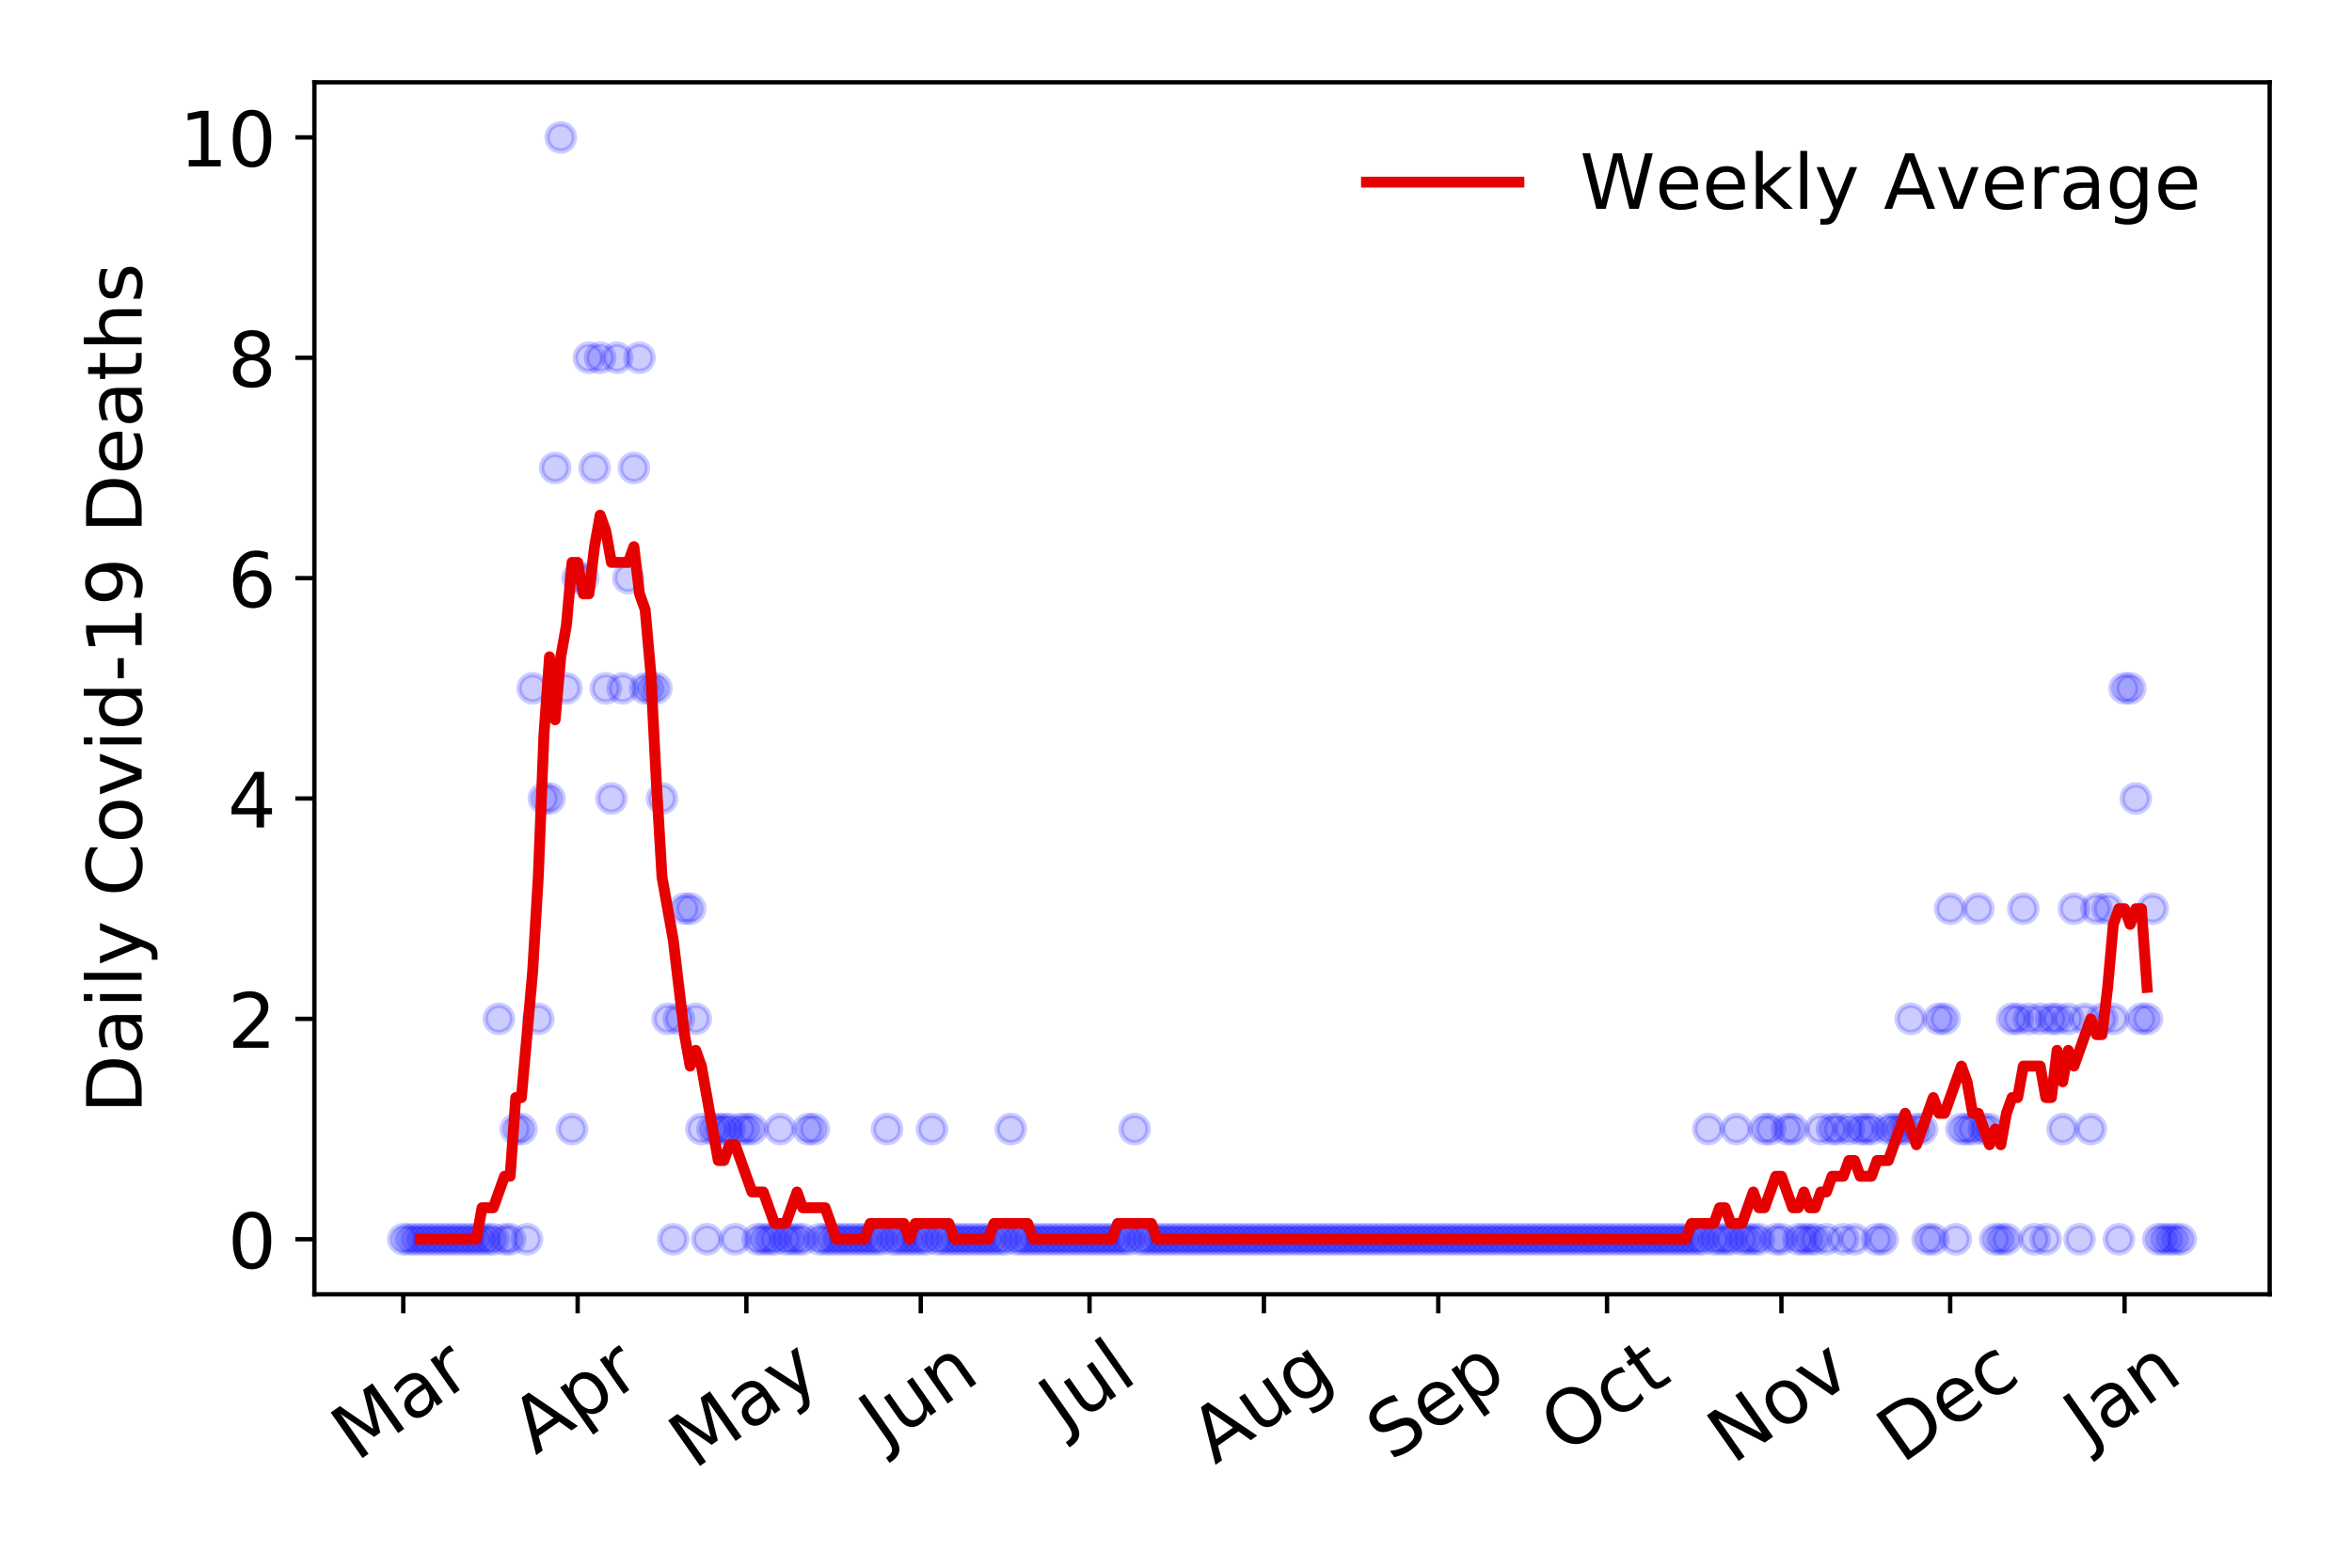 <?xml version="1.0" encoding="utf-8" standalone="no"?>
<!DOCTYPE svg PUBLIC "-//W3C//DTD SVG 1.1//EN"
  "http://www.w3.org/Graphics/SVG/1.1/DTD/svg11.dtd">
<!-- Created with matplotlib (https://matplotlib.org/) -->
<svg height="288pt" version="1.1" viewBox="0 0 432 288" width="432pt" xmlns="http://www.w3.org/2000/svg" xmlns:xlink="http://www.w3.org/1999/xlink">
 <defs>
  <style type="text/css">
*{stroke-linecap:butt;stroke-linejoin:round;}
  </style>
 </defs>
 <g id="figure_1">
  <g id="patch_1">
   <path d="M 0 288 
L 432 288 
L 432 0 
L 0 0 
z
" style="fill:#ffffff;"/>
  </g>
  <g id="axes_1">
   <g id="patch_2">
    <path d="M 57.745 237.778 
L 416.88 237.778 
L 416.88 15.12 
L 57.745 15.12 
z
" style="fill:#ffffff;"/>
   </g>
   <g id="matplotlib.axis_1">
    <g id="xtick_1">
     <g id="line2d_1">
      <defs>
       <path d="M 0 0 
L 0 3.5 
" id="m9e634103c7" style="stroke:#000000;stroke-width:0.8;"/>
      </defs>
      <g>
       <use style="stroke:#000000;stroke-width:0.8;" x="74.069" xlink:href="#m9e634103c7" y="237.778"/>
      </g>
     </g>
     <g id="text_1">
      <!-- Mar -->
      <defs>
       <path d="M 9.812 72.906 
L 24.516 72.906 
L 43.109 23.297 
L 61.812 72.906 
L 76.516 72.906 
L 76.516 0 
L 66.891 0 
L 66.891 64.016 
L 48.094 14.016 
L 38.188 14.016 
L 19.391 64.016 
L 19.391 0 
L 9.812 0 
z
" id="DejaVuSans-77"/>
       <path d="M 34.281 27.484 
Q 23.391 27.484 19.188 25 
Q 14.984 22.516 14.984 16.5 
Q 14.984 11.719 18.141 8.906 
Q 21.297 6.109 26.703 6.109 
Q 34.188 6.109 38.703 11.406 
Q 43.219 16.703 43.219 25.484 
L 43.219 27.484 
z
M 52.203 31.203 
L 52.203 0 
L 43.219 0 
L 43.219 8.297 
Q 40.141 3.328 35.547 0.953 
Q 30.953 -1.422 24.312 -1.422 
Q 15.922 -1.422 10.953 3.297 
Q 6 8.016 6 15.922 
Q 6 25.141 12.172 29.828 
Q 18.359 34.516 30.609 34.516 
L 43.219 34.516 
L 43.219 35.406 
Q 43.219 41.609 39.141 45 
Q 35.062 48.391 27.688 48.391 
Q 23 48.391 18.547 47.266 
Q 14.109 46.141 10.016 43.891 
L 10.016 52.203 
Q 14.938 54.109 19.578 55.047 
Q 24.219 56 28.609 56 
Q 40.484 56 46.344 49.844 
Q 52.203 43.703 52.203 31.203 
z
" id="DejaVuSans-97"/>
       <path d="M 41.109 46.297 
Q 39.594 47.172 37.812 47.578 
Q 36.031 48 33.891 48 
Q 26.266 48 22.188 43.047 
Q 18.109 38.094 18.109 28.812 
L 18.109 0 
L 9.078 0 
L 9.078 54.688 
L 18.109 54.688 
L 18.109 46.188 
Q 20.953 51.172 25.484 53.578 
Q 30.031 56 36.531 56 
Q 37.453 56 38.578 55.875 
Q 39.703 55.766 41.062 55.516 
z
" id="DejaVuSans-114"/>
      </defs>
      <g transform="translate(65.467 268.643)rotate(-35)scale(0.14 -0.14)">
       <use xlink:href="#DejaVuSans-77"/>
       <use x="86.279" xlink:href="#DejaVuSans-97"/>
       <use x="147.559" xlink:href="#DejaVuSans-114"/>
      </g>
     </g>
    </g>
    <g id="xtick_2">
     <g id="line2d_2">
      <g>
       <use style="stroke:#000000;stroke-width:0.8;" x="106.098" xlink:href="#m9e634103c7" y="237.778"/>
      </g>
     </g>
     <g id="text_2">
      <!-- Apr -->
      <defs>
       <path d="M 34.188 63.188 
L 20.797 26.906 
L 47.609 26.906 
z
M 28.609 72.906 
L 39.797 72.906 
L 67.578 0 
L 57.328 0 
L 50.688 18.703 
L 17.828 18.703 
L 11.188 0 
L 0.781 0 
z
" id="DejaVuSans-65"/>
       <path d="M 18.109 8.203 
L 18.109 -20.797 
L 9.078 -20.797 
L 9.078 54.688 
L 18.109 54.688 
L 18.109 46.391 
Q 20.953 51.266 25.266 53.625 
Q 29.594 56 35.594 56 
Q 45.562 56 51.781 48.094 
Q 58.016 40.188 58.016 27.297 
Q 58.016 14.406 51.781 6.484 
Q 45.562 -1.422 35.594 -1.422 
Q 29.594 -1.422 25.266 0.953 
Q 20.953 3.328 18.109 8.203 
z
M 48.688 27.297 
Q 48.688 37.203 44.609 42.844 
Q 40.531 48.484 33.406 48.484 
Q 26.266 48.484 22.188 42.844 
Q 18.109 37.203 18.109 27.297 
Q 18.109 17.391 22.188 11.75 
Q 26.266 6.109 33.406 6.109 
Q 40.531 6.109 44.609 11.75 
Q 48.688 17.391 48.688 27.297 
z
" id="DejaVuSans-112"/>
      </defs>
      <g transform="translate(98.394 267.384)rotate(-35)scale(0.14 -0.14)">
       <use xlink:href="#DejaVuSans-65"/>
       <use x="68.408" xlink:href="#DejaVuSans-112"/>
       <use x="131.885" xlink:href="#DejaVuSans-114"/>
      </g>
     </g>
    </g>
    <g id="xtick_3">
     <g id="line2d_3">
      <g>
       <use style="stroke:#000000;stroke-width:0.8;" x="137.094" xlink:href="#m9e634103c7" y="237.778"/>
      </g>
     </g>
     <g id="text_3">
      <!-- May -->
      <defs>
       <path d="M 32.172 -5.078 
Q 28.375 -14.844 24.75 -17.812 
Q 21.141 -20.797 15.094 -20.797 
L 7.906 -20.797 
L 7.906 -13.281 
L 13.188 -13.281 
Q 16.891 -13.281 18.938 -11.516 
Q 21 -9.766 23.484 -3.219 
L 25.094 0.875 
L 2.984 54.688 
L 12.5 54.688 
L 29.594 11.922 
L 46.688 54.688 
L 56.203 54.688 
z
" id="DejaVuSans-121"/>
      </defs>
      <g transform="translate(127.454 270.094)rotate(-35)scale(0.14 -0.14)">
       <use xlink:href="#DejaVuSans-77"/>
       <use x="86.279" xlink:href="#DejaVuSans-97"/>
       <use x="147.559" xlink:href="#DejaVuSans-121"/>
      </g>
     </g>
    </g>
    <g id="xtick_4">
     <g id="line2d_4">
      <g>
       <use style="stroke:#000000;stroke-width:0.8;" x="169.122" xlink:href="#m9e634103c7" y="237.778"/>
      </g>
     </g>
     <g id="text_4">
      <!-- Jun -->
      <defs>
       <path d="M 9.812 72.906 
L 19.672 72.906 
L 19.672 5.078 
Q 19.672 -8.109 14.672 -14.062 
Q 9.672 -20.016 -1.422 -20.016 
L -5.172 -20.016 
L -5.172 -11.719 
L -2.094 -11.719 
Q 4.438 -11.719 7.125 -8.047 
Q 9.812 -4.391 9.812 5.078 
z
" id="DejaVuSans-74"/>
       <path d="M 8.5 21.578 
L 8.5 54.688 
L 17.484 54.688 
L 17.484 21.922 
Q 17.484 14.156 20.5 10.266 
Q 23.531 6.391 29.594 6.391 
Q 36.859 6.391 41.078 11.031 
Q 45.312 15.672 45.312 23.688 
L 45.312 54.688 
L 54.297 54.688 
L 54.297 0 
L 45.312 0 
L 45.312 8.406 
Q 42.047 3.422 37.719 1 
Q 33.406 -1.422 27.688 -1.422 
Q 18.266 -1.422 13.375 4.438 
Q 8.5 10.297 8.5 21.578 
z
M 31.109 56 
z
" id="DejaVuSans-117"/>
       <path d="M 54.891 33.016 
L 54.891 0 
L 45.906 0 
L 45.906 32.719 
Q 45.906 40.484 42.875 44.328 
Q 39.844 48.188 33.797 48.188 
Q 26.516 48.188 22.312 43.547 
Q 18.109 38.922 18.109 30.906 
L 18.109 0 
L 9.078 0 
L 9.078 54.688 
L 18.109 54.688 
L 18.109 46.188 
Q 21.344 51.125 25.703 53.562 
Q 30.078 56 35.797 56 
Q 45.219 56 50.047 50.172 
Q 54.891 44.344 54.891 33.016 
z
" id="DejaVuSans-110"/>
      </defs>
      <g transform="translate(162.379 266.039)rotate(-35)scale(0.14 -0.14)">
       <use xlink:href="#DejaVuSans-74"/>
       <use x="29.492" xlink:href="#DejaVuSans-117"/>
       <use x="92.871" xlink:href="#DejaVuSans-110"/>
      </g>
     </g>
    </g>
    <g id="xtick_5">
     <g id="line2d_5">
      <g>
       <use style="stroke:#000000;stroke-width:0.8;" x="200.118" xlink:href="#m9e634103c7" y="237.778"/>
      </g>
     </g>
     <g id="text_5">
      <!-- Jul -->
      <defs>
       <path d="M 9.422 75.984 
L 18.406 75.984 
L 18.406 0 
L 9.422 0 
z
" id="DejaVuSans-108"/>
      </defs>
      <g transform="translate(195.415 263.181)rotate(-35)scale(0.14 -0.14)">
       <use xlink:href="#DejaVuSans-74"/>
       <use x="29.492" xlink:href="#DejaVuSans-117"/>
       <use x="92.871" xlink:href="#DejaVuSans-108"/>
      </g>
     </g>
    </g>
    <g id="xtick_6">
     <g id="line2d_6">
      <g>
       <use style="stroke:#000000;stroke-width:0.8;" x="232.147" xlink:href="#m9e634103c7" y="237.778"/>
      </g>
     </g>
     <g id="text_6">
      <!-- Aug -->
      <defs>
       <path d="M 45.406 27.984 
Q 45.406 37.75 41.375 43.109 
Q 37.359 48.484 30.078 48.484 
Q 22.859 48.484 18.828 43.109 
Q 14.797 37.75 14.797 27.984 
Q 14.797 18.266 18.828 12.891 
Q 22.859 7.516 30.078 7.516 
Q 37.359 7.516 41.375 12.891 
Q 45.406 18.266 45.406 27.984 
z
M 54.391 6.781 
Q 54.391 -7.172 48.188 -13.984 
Q 42 -20.797 29.203 -20.797 
Q 24.469 -20.797 20.266 -20.094 
Q 16.062 -19.391 12.109 -17.922 
L 12.109 -9.188 
Q 16.062 -11.328 19.922 -12.344 
Q 23.781 -13.375 27.781 -13.375 
Q 36.625 -13.375 41.016 -8.766 
Q 45.406 -4.156 45.406 5.172 
L 45.406 9.625 
Q 42.625 4.781 38.281 2.391 
Q 33.938 0 27.875 0 
Q 17.828 0 11.672 7.656 
Q 5.516 15.328 5.516 27.984 
Q 5.516 40.672 11.672 48.328 
Q 17.828 56 27.875 56 
Q 33.938 56 38.281 53.609 
Q 42.625 51.219 45.406 46.391 
L 45.406 54.688 
L 54.391 54.688 
z
" id="DejaVuSans-103"/>
      </defs>
      <g transform="translate(223.166 269.172)rotate(-35)scale(0.14 -0.14)">
       <use xlink:href="#DejaVuSans-65"/>
       <use x="68.408" xlink:href="#DejaVuSans-117"/>
       <use x="131.787" xlink:href="#DejaVuSans-103"/>
      </g>
     </g>
    </g>
    <g id="xtick_7">
     <g id="line2d_7">
      <g>
       <use style="stroke:#000000;stroke-width:0.8;" x="264.175" xlink:href="#m9e634103c7" y="237.778"/>
      </g>
     </g>
     <g id="text_7">
      <!-- Sep -->
      <defs>
       <path d="M 53.516 70.516 
L 53.516 60.891 
Q 47.906 63.578 42.922 64.891 
Q 37.938 66.219 33.297 66.219 
Q 25.25 66.219 20.875 63.094 
Q 16.5 59.969 16.5 54.203 
Q 16.5 49.359 19.406 46.891 
Q 22.312 44.438 30.422 42.922 
L 36.375 41.703 
Q 47.406 39.594 52.656 34.297 
Q 57.906 29 57.906 20.125 
Q 57.906 9.516 50.797 4.047 
Q 43.703 -1.422 29.984 -1.422 
Q 24.812 -1.422 18.969 -0.25 
Q 13.141 0.922 6.891 3.219 
L 6.891 13.375 
Q 12.891 10.016 18.656 8.297 
Q 24.422 6.594 29.984 6.594 
Q 38.422 6.594 43.016 9.906 
Q 47.609 13.234 47.609 19.391 
Q 47.609 24.75 44.312 27.781 
Q 41.016 30.812 33.5 32.328 
L 27.484 33.5 
Q 16.453 35.688 11.516 40.375 
Q 6.594 45.062 6.594 53.422 
Q 6.594 63.094 13.406 68.656 
Q 20.219 74.219 32.172 74.219 
Q 37.312 74.219 42.625 73.281 
Q 47.953 72.359 53.516 70.516 
z
" id="DejaVuSans-83"/>
       <path d="M 56.203 29.594 
L 56.203 25.203 
L 14.891 25.203 
Q 15.484 15.922 20.484 11.062 
Q 25.484 6.203 34.422 6.203 
Q 39.594 6.203 44.453 7.469 
Q 49.312 8.734 54.109 11.281 
L 54.109 2.781 
Q 49.266 0.734 44.188 -0.344 
Q 39.109 -1.422 33.891 -1.422 
Q 20.797 -1.422 13.156 6.188 
Q 5.516 13.812 5.516 26.812 
Q 5.516 40.234 12.766 48.109 
Q 20.016 56 32.328 56 
Q 43.359 56 49.781 48.891 
Q 56.203 41.797 56.203 29.594 
z
M 47.219 32.234 
Q 47.125 39.594 43.094 43.984 
Q 39.062 48.391 32.422 48.391 
Q 24.906 48.391 20.391 44.141 
Q 15.875 39.891 15.188 32.172 
z
" id="DejaVuSans-101"/>
      </defs>
      <g transform="translate(255.582 268.629)rotate(-35)scale(0.14 -0.14)">
       <use xlink:href="#DejaVuSans-83"/>
       <use x="63.477" xlink:href="#DejaVuSans-101"/>
       <use x="125" xlink:href="#DejaVuSans-112"/>
      </g>
     </g>
    </g>
    <g id="xtick_8">
     <g id="line2d_8">
      <g>
       <use style="stroke:#000000;stroke-width:0.8;" x="295.171" xlink:href="#m9e634103c7" y="237.778"/>
      </g>
     </g>
     <g id="text_8">
      <!-- Oct -->
      <defs>
       <path d="M 39.406 66.219 
Q 28.656 66.219 22.328 58.203 
Q 16.016 50.203 16.016 36.375 
Q 16.016 22.609 22.328 14.594 
Q 28.656 6.594 39.406 6.594 
Q 50.141 6.594 56.422 14.594 
Q 62.703 22.609 62.703 36.375 
Q 62.703 50.203 56.422 58.203 
Q 50.141 66.219 39.406 66.219 
z
M 39.406 74.219 
Q 54.734 74.219 63.906 63.938 
Q 73.094 53.656 73.094 36.375 
Q 73.094 19.141 63.906 8.859 
Q 54.734 -1.422 39.406 -1.422 
Q 24.031 -1.422 14.812 8.828 
Q 5.609 19.094 5.609 36.375 
Q 5.609 53.656 14.812 63.938 
Q 24.031 74.219 39.406 74.219 
z
" id="DejaVuSans-79"/>
       <path d="M 48.781 52.594 
L 48.781 44.188 
Q 44.969 46.297 41.141 47.344 
Q 37.312 48.391 33.406 48.391 
Q 24.656 48.391 19.812 42.844 
Q 14.984 37.312 14.984 27.297 
Q 14.984 17.281 19.812 11.734 
Q 24.656 6.203 33.406 6.203 
Q 37.312 6.203 41.141 7.25 
Q 44.969 8.297 48.781 10.406 
L 48.781 2.094 
Q 45.016 0.344 40.984 -0.531 
Q 36.969 -1.422 32.422 -1.422 
Q 20.062 -1.422 12.781 6.344 
Q 5.516 14.109 5.516 27.297 
Q 5.516 40.672 12.859 48.328 
Q 20.219 56 33.016 56 
Q 37.156 56 41.109 55.141 
Q 45.062 54.297 48.781 52.594 
z
" id="DejaVuSans-99"/>
       <path d="M 18.312 70.219 
L 18.312 54.688 
L 36.812 54.688 
L 36.812 47.703 
L 18.312 47.703 
L 18.312 18.016 
Q 18.312 11.328 20.141 9.422 
Q 21.969 7.516 27.594 7.516 
L 36.812 7.516 
L 36.812 0 
L 27.594 0 
Q 17.188 0 13.234 3.875 
Q 9.281 7.766 9.281 18.016 
L 9.281 47.703 
L 2.688 47.703 
L 2.688 54.688 
L 9.281 54.688 
L 9.281 70.219 
z
" id="DejaVuSans-116"/>
      </defs>
      <g transform="translate(287.472 267.377)rotate(-35)scale(0.14 -0.14)">
       <use xlink:href="#DejaVuSans-79"/>
       <use x="78.711" xlink:href="#DejaVuSans-99"/>
       <use x="133.691" xlink:href="#DejaVuSans-116"/>
      </g>
     </g>
    </g>
    <g id="xtick_9">
     <g id="line2d_9">
      <g>
       <use style="stroke:#000000;stroke-width:0.8;" x="327.2" xlink:href="#m9e634103c7" y="237.778"/>
      </g>
     </g>
     <g id="text_9">
      <!-- Nov -->
      <defs>
       <path d="M 9.812 72.906 
L 23.094 72.906 
L 55.422 11.922 
L 55.422 72.906 
L 64.984 72.906 
L 64.984 0 
L 51.703 0 
L 19.391 60.984 
L 19.391 0 
L 9.812 0 
z
" id="DejaVuSans-78"/>
       <path d="M 30.609 48.391 
Q 23.391 48.391 19.188 42.75 
Q 14.984 37.109 14.984 27.297 
Q 14.984 17.484 19.156 11.844 
Q 23.344 6.203 30.609 6.203 
Q 37.797 6.203 41.984 11.859 
Q 46.188 17.531 46.188 27.297 
Q 46.188 37.016 41.984 42.703 
Q 37.797 48.391 30.609 48.391 
z
M 30.609 56 
Q 42.328 56 49.016 48.375 
Q 55.719 40.766 55.719 27.297 
Q 55.719 13.875 49.016 6.219 
Q 42.328 -1.422 30.609 -1.422 
Q 18.844 -1.422 12.172 6.219 
Q 5.516 13.875 5.516 27.297 
Q 5.516 40.766 12.172 48.375 
Q 18.844 56 30.609 56 
z
" id="DejaVuSans-111"/>
       <path d="M 2.984 54.688 
L 12.5 54.688 
L 29.594 8.797 
L 46.688 54.688 
L 56.203 54.688 
L 35.688 0 
L 23.484 0 
z
" id="DejaVuSans-118"/>
      </defs>
      <g transform="translate(318.223 269.166)rotate(-35)scale(0.14 -0.14)">
       <use xlink:href="#DejaVuSans-78"/>
       <use x="74.805" xlink:href="#DejaVuSans-111"/>
       <use x="135.986" xlink:href="#DejaVuSans-118"/>
      </g>
     </g>
    </g>
    <g id="xtick_10">
     <g id="line2d_10">
      <g>
       <use style="stroke:#000000;stroke-width:0.8;" x="358.195" xlink:href="#m9e634103c7" y="237.778"/>
      </g>
     </g>
     <g id="text_10">
      <!-- Dec -->
      <defs>
       <path d="M 19.672 64.797 
L 19.672 8.109 
L 31.594 8.109 
Q 46.688 8.109 53.688 14.938 
Q 60.688 21.781 60.688 36.531 
Q 60.688 51.172 53.688 57.984 
Q 46.688 64.797 31.594 64.797 
z
M 9.812 72.906 
L 30.078 72.906 
Q 51.266 72.906 61.172 64.094 
Q 71.094 55.281 71.094 36.531 
Q 71.094 17.672 61.125 8.828 
Q 51.172 0 30.078 0 
L 9.812 0 
z
" id="DejaVuSans-68"/>
      </defs>
      <g transform="translate(349.315 269.032)rotate(-35)scale(0.14 -0.14)">
       <use xlink:href="#DejaVuSans-68"/>
       <use x="77.002" xlink:href="#DejaVuSans-101"/>
       <use x="138.525" xlink:href="#DejaVuSans-99"/>
      </g>
     </g>
    </g>
    <g id="xtick_11">
     <g id="line2d_11">
      <g>
       <use style="stroke:#000000;stroke-width:0.8;" x="390.224" xlink:href="#m9e634103c7" y="237.778"/>
      </g>
     </g>
     <g id="text_11">
      <!-- Jan -->
      <g transform="translate(383.6 265.871)rotate(-35)scale(0.14 -0.14)">
       <use xlink:href="#DejaVuSans-74"/>
       <use x="29.492" xlink:href="#DejaVuSans-97"/>
       <use x="90.771" xlink:href="#DejaVuSans-110"/>
      </g>
     </g>
    </g>
   </g>
   <g id="matplotlib.axis_2">
    <g id="ytick_1">
     <g id="line2d_12">
      <defs>
       <path d="M 0 0 
L -3.5 0 
" id="ma4875af76b" style="stroke:#000000;stroke-width:0.8;"/>
      </defs>
      <g>
       <use style="stroke:#000000;stroke-width:0.8;" x="57.745" xlink:href="#ma4875af76b" y="227.657"/>
      </g>
     </g>
     <g id="text_12">
      <!-- 0 -->
      <defs>
       <path d="M 31.781 66.406 
Q 24.172 66.406 20.328 58.906 
Q 16.5 51.422 16.5 36.375 
Q 16.5 21.391 20.328 13.891 
Q 24.172 6.391 31.781 6.391 
Q 39.453 6.391 43.281 13.891 
Q 47.125 21.391 47.125 36.375 
Q 47.125 51.422 43.281 58.906 
Q 39.453 66.406 31.781 66.406 
z
M 31.781 74.219 
Q 44.047 74.219 50.516 64.516 
Q 56.984 54.828 56.984 36.375 
Q 56.984 17.969 50.516 8.266 
Q 44.047 -1.422 31.781 -1.422 
Q 19.531 -1.422 13.062 8.266 
Q 6.594 17.969 6.594 36.375 
Q 6.594 54.828 13.062 64.516 
Q 19.531 74.219 31.781 74.219 
z
" id="DejaVuSans-48"/>
      </defs>
      <g transform="translate(41.837 232.976)scale(0.14 -0.14)">
       <use xlink:href="#DejaVuSans-48"/>
      </g>
     </g>
    </g>
    <g id="ytick_2">
     <g id="line2d_13">
      <g>
       <use style="stroke:#000000;stroke-width:0.8;" x="57.745" xlink:href="#ma4875af76b" y="187.174"/>
      </g>
     </g>
     <g id="text_13">
      <!-- 2 -->
      <defs>
       <path d="M 19.188 8.297 
L 53.609 8.297 
L 53.609 0 
L 7.328 0 
L 7.328 8.297 
Q 12.938 14.109 22.625 23.891 
Q 32.328 33.688 34.812 36.531 
Q 39.547 41.844 41.422 45.531 
Q 43.312 49.219 43.312 52.781 
Q 43.312 58.594 39.234 62.25 
Q 35.156 65.922 28.609 65.922 
Q 23.969 65.922 18.812 64.312 
Q 13.672 62.703 7.812 59.422 
L 7.812 69.391 
Q 13.766 71.781 18.938 73 
Q 24.125 74.219 28.422 74.219 
Q 39.75 74.219 46.484 68.547 
Q 53.219 62.891 53.219 53.422 
Q 53.219 48.922 51.531 44.891 
Q 49.859 40.875 45.406 35.406 
Q 44.188 33.984 37.641 27.219 
Q 31.109 20.453 19.188 8.297 
z
" id="DejaVuSans-50"/>
      </defs>
      <g transform="translate(41.837 192.493)scale(0.14 -0.14)">
       <use xlink:href="#DejaVuSans-50"/>
      </g>
     </g>
    </g>
    <g id="ytick_3">
     <g id="line2d_14">
      <g>
       <use style="stroke:#000000;stroke-width:0.8;" x="57.745" xlink:href="#ma4875af76b" y="146.691"/>
      </g>
     </g>
     <g id="text_14">
      <!-- 4 -->
      <defs>
       <path d="M 37.797 64.312 
L 12.891 25.391 
L 37.797 25.391 
z
M 35.203 72.906 
L 47.609 72.906 
L 47.609 25.391 
L 58.016 25.391 
L 58.016 17.188 
L 47.609 17.188 
L 47.609 0 
L 37.797 0 
L 37.797 17.188 
L 4.891 17.188 
L 4.891 26.703 
z
" id="DejaVuSans-52"/>
      </defs>
      <g transform="translate(41.837 152.01)scale(0.14 -0.14)">
       <use xlink:href="#DejaVuSans-52"/>
      </g>
     </g>
    </g>
    <g id="ytick_4">
     <g id="line2d_15">
      <g>
       <use style="stroke:#000000;stroke-width:0.8;" x="57.745" xlink:href="#ma4875af76b" y="106.207"/>
      </g>
     </g>
     <g id="text_15">
      <!-- 6 -->
      <defs>
       <path d="M 33.016 40.375 
Q 26.375 40.375 22.484 35.828 
Q 18.609 31.297 18.609 23.391 
Q 18.609 15.531 22.484 10.953 
Q 26.375 6.391 33.016 6.391 
Q 39.656 6.391 43.531 10.953 
Q 47.406 15.531 47.406 23.391 
Q 47.406 31.297 43.531 35.828 
Q 39.656 40.375 33.016 40.375 
z
M 52.594 71.297 
L 52.594 62.312 
Q 48.875 64.062 45.094 64.984 
Q 41.312 65.922 37.594 65.922 
Q 27.828 65.922 22.672 59.328 
Q 17.531 52.734 16.797 39.406 
Q 19.672 43.656 24.016 45.922 
Q 28.375 48.188 33.594 48.188 
Q 44.578 48.188 50.953 41.516 
Q 57.328 34.859 57.328 23.391 
Q 57.328 12.156 50.688 5.359 
Q 44.047 -1.422 33.016 -1.422 
Q 20.359 -1.422 13.672 8.266 
Q 6.984 17.969 6.984 36.375 
Q 6.984 53.656 15.188 63.938 
Q 23.391 74.219 37.203 74.219 
Q 40.922 74.219 44.703 73.484 
Q 48.484 72.75 52.594 71.297 
z
" id="DejaVuSans-54"/>
      </defs>
      <g transform="translate(41.837 111.526)scale(0.14 -0.14)">
       <use xlink:href="#DejaVuSans-54"/>
      </g>
     </g>
    </g>
    <g id="ytick_5">
     <g id="line2d_16">
      <g>
       <use style="stroke:#000000;stroke-width:0.8;" x="57.745" xlink:href="#ma4875af76b" y="65.724"/>
      </g>
     </g>
     <g id="text_16">
      <!-- 8 -->
      <defs>
       <path d="M 31.781 34.625 
Q 24.75 34.625 20.719 30.859 
Q 16.703 27.094 16.703 20.516 
Q 16.703 13.922 20.719 10.156 
Q 24.75 6.391 31.781 6.391 
Q 38.812 6.391 42.859 10.172 
Q 46.922 13.969 46.922 20.516 
Q 46.922 27.094 42.891 30.859 
Q 38.875 34.625 31.781 34.625 
z
M 21.922 38.812 
Q 15.578 40.375 12.031 44.719 
Q 8.5 49.078 8.5 55.328 
Q 8.5 64.062 14.719 69.141 
Q 20.953 74.219 31.781 74.219 
Q 42.672 74.219 48.875 69.141 
Q 55.078 64.062 55.078 55.328 
Q 55.078 49.078 51.531 44.719 
Q 48 40.375 41.703 38.812 
Q 48.828 37.156 52.797 32.312 
Q 56.781 27.484 56.781 20.516 
Q 56.781 9.906 50.312 4.234 
Q 43.844 -1.422 31.781 -1.422 
Q 19.734 -1.422 13.25 4.234 
Q 6.781 9.906 6.781 20.516 
Q 6.781 27.484 10.781 32.312 
Q 14.797 37.156 21.922 38.812 
z
M 18.312 54.391 
Q 18.312 48.734 21.844 45.562 
Q 25.391 42.391 31.781 42.391 
Q 38.141 42.391 41.719 45.562 
Q 45.312 48.734 45.312 54.391 
Q 45.312 60.062 41.719 63.234 
Q 38.141 66.406 31.781 66.406 
Q 25.391 66.406 21.844 63.234 
Q 18.312 60.062 18.312 54.391 
z
" id="DejaVuSans-56"/>
      </defs>
      <g transform="translate(41.837 71.043)scale(0.14 -0.14)">
       <use xlink:href="#DejaVuSans-56"/>
      </g>
     </g>
    </g>
    <g id="ytick_6">
     <g id="line2d_17">
      <g>
       <use style="stroke:#000000;stroke-width:0.8;" x="57.745" xlink:href="#ma4875af76b" y="25.241"/>
      </g>
     </g>
     <g id="text_17">
      <!-- 10 -->
      <defs>
       <path d="M 12.406 8.297 
L 28.516 8.297 
L 28.516 63.922 
L 10.984 60.406 
L 10.984 69.391 
L 28.422 72.906 
L 38.281 72.906 
L 38.281 8.297 
L 54.391 8.297 
L 54.391 0 
L 12.406 0 
z
" id="DejaVuSans-49"/>
      </defs>
      <g transform="translate(32.93 30.56)scale(0.14 -0.14)">
       <use xlink:href="#DejaVuSans-49"/>
       <use x="63.623" xlink:href="#DejaVuSans-48"/>
      </g>
     </g>
    </g>
    <g id="text_18">
     <!-- Daily Covid-19 Deaths -->
     <defs>
      <path d="M 9.422 54.688 
L 18.406 54.688 
L 18.406 0 
L 9.422 0 
z
M 9.422 75.984 
L 18.406 75.984 
L 18.406 64.594 
L 9.422 64.594 
z
" id="DejaVuSans-105"/>
      <path id="DejaVuSans-32"/>
      <path d="M 64.406 67.281 
L 64.406 56.891 
Q 59.422 61.531 53.781 63.812 
Q 48.141 66.109 41.797 66.109 
Q 29.297 66.109 22.656 58.469 
Q 16.016 50.828 16.016 36.375 
Q 16.016 21.969 22.656 14.328 
Q 29.297 6.688 41.797 6.688 
Q 48.141 6.688 53.781 8.984 
Q 59.422 11.281 64.406 15.922 
L 64.406 5.609 
Q 59.234 2.094 53.438 0.328 
Q 47.656 -1.422 41.219 -1.422 
Q 24.656 -1.422 15.125 8.703 
Q 5.609 18.844 5.609 36.375 
Q 5.609 53.953 15.125 64.078 
Q 24.656 74.219 41.219 74.219 
Q 47.75 74.219 53.531 72.484 
Q 59.328 70.75 64.406 67.281 
z
" id="DejaVuSans-67"/>
      <path d="M 45.406 46.391 
L 45.406 75.984 
L 54.391 75.984 
L 54.391 0 
L 45.406 0 
L 45.406 8.203 
Q 42.578 3.328 38.25 0.953 
Q 33.938 -1.422 27.875 -1.422 
Q 17.969 -1.422 11.734 6.484 
Q 5.516 14.406 5.516 27.297 
Q 5.516 40.188 11.734 48.094 
Q 17.969 56 27.875 56 
Q 33.938 56 38.25 53.625 
Q 42.578 51.266 45.406 46.391 
z
M 14.797 27.297 
Q 14.797 17.391 18.875 11.75 
Q 22.953 6.109 30.078 6.109 
Q 37.203 6.109 41.297 11.75 
Q 45.406 17.391 45.406 27.297 
Q 45.406 37.203 41.297 42.844 
Q 37.203 48.484 30.078 48.484 
Q 22.953 48.484 18.875 42.844 
Q 14.797 37.203 14.797 27.297 
z
" id="DejaVuSans-100"/>
      <path d="M 4.891 31.391 
L 31.203 31.391 
L 31.203 23.391 
L 4.891 23.391 
z
" id="DejaVuSans-45"/>
      <path d="M 10.984 1.516 
L 10.984 10.5 
Q 14.703 8.734 18.5 7.812 
Q 22.312 6.891 25.984 6.891 
Q 35.75 6.891 40.891 13.453 
Q 46.047 20.016 46.781 33.406 
Q 43.953 29.203 39.594 26.953 
Q 35.25 24.703 29.984 24.703 
Q 19.047 24.703 12.672 31.312 
Q 6.297 37.938 6.297 49.422 
Q 6.297 60.641 12.938 67.422 
Q 19.578 74.219 30.609 74.219 
Q 43.266 74.219 49.922 64.516 
Q 56.594 54.828 56.594 36.375 
Q 56.594 19.141 48.406 8.859 
Q 40.234 -1.422 26.422 -1.422 
Q 22.703 -1.422 18.891 -0.688 
Q 15.094 0.047 10.984 1.516 
z
M 30.609 32.422 
Q 37.25 32.422 41.125 36.953 
Q 45.016 41.5 45.016 49.422 
Q 45.016 57.281 41.125 61.844 
Q 37.25 66.406 30.609 66.406 
Q 23.969 66.406 20.094 61.844 
Q 16.219 57.281 16.219 49.422 
Q 16.219 41.5 20.094 36.953 
Q 23.969 32.422 30.609 32.422 
z
" id="DejaVuSans-57"/>
      <path d="M 54.891 33.016 
L 54.891 0 
L 45.906 0 
L 45.906 32.719 
Q 45.906 40.484 42.875 44.328 
Q 39.844 48.188 33.797 48.188 
Q 26.516 48.188 22.312 43.547 
Q 18.109 38.922 18.109 30.906 
L 18.109 0 
L 9.078 0 
L 9.078 75.984 
L 18.109 75.984 
L 18.109 46.188 
Q 21.344 51.125 25.703 53.562 
Q 30.078 56 35.797 56 
Q 45.219 56 50.047 50.172 
Q 54.891 44.344 54.891 33.016 
z
" id="DejaVuSans-104"/>
      <path d="M 44.281 53.078 
L 44.281 44.578 
Q 40.484 46.531 36.375 47.5 
Q 32.281 48.484 27.875 48.484 
Q 21.188 48.484 17.844 46.438 
Q 14.5 44.391 14.5 40.281 
Q 14.5 37.156 16.891 35.375 
Q 19.281 33.594 26.516 31.984 
L 29.594 31.297 
Q 39.156 29.25 43.188 25.516 
Q 47.219 21.781 47.219 15.094 
Q 47.219 7.469 41.188 3.016 
Q 35.156 -1.422 24.609 -1.422 
Q 20.219 -1.422 15.453 -0.562 
Q 10.688 0.297 5.422 2 
L 5.422 11.281 
Q 10.406 8.688 15.234 7.391 
Q 20.062 6.109 24.812 6.109 
Q 31.156 6.109 34.562 8.281 
Q 37.984 10.453 37.984 14.406 
Q 37.984 18.062 35.516 20.016 
Q 33.062 21.969 24.703 23.781 
L 21.578 24.516 
Q 13.234 26.266 9.516 29.906 
Q 5.812 33.547 5.812 39.891 
Q 5.812 47.609 11.281 51.797 
Q 16.75 56 26.812 56 
Q 31.781 56 36.172 55.266 
Q 40.578 54.547 44.281 53.078 
z
" id="DejaVuSans-115"/>
     </defs>
     <g transform="translate(26.018 204.56)rotate(-90)scale(0.14 -0.14)">
      <use xlink:href="#DejaVuSans-68"/>
      <use x="77.002" xlink:href="#DejaVuSans-97"/>
      <use x="138.281" xlink:href="#DejaVuSans-105"/>
      <use x="166.064" xlink:href="#DejaVuSans-108"/>
      <use x="193.848" xlink:href="#DejaVuSans-121"/>
      <use x="253.027" xlink:href="#DejaVuSans-32"/>
      <use x="284.814" xlink:href="#DejaVuSans-67"/>
      <use x="354.639" xlink:href="#DejaVuSans-111"/>
      <use x="415.82" xlink:href="#DejaVuSans-118"/>
      <use x="475" xlink:href="#DejaVuSans-105"/>
      <use x="502.783" xlink:href="#DejaVuSans-100"/>
      <use x="566.26" xlink:href="#DejaVuSans-45"/>
      <use x="602.344" xlink:href="#DejaVuSans-49"/>
      <use x="665.967" xlink:href="#DejaVuSans-57"/>
      <use x="729.59" xlink:href="#DejaVuSans-32"/>
      <use x="761.377" xlink:href="#DejaVuSans-68"/>
      <use x="838.379" xlink:href="#DejaVuSans-101"/>
      <use x="899.902" xlink:href="#DejaVuSans-97"/>
      <use x="961.182" xlink:href="#DejaVuSans-116"/>
      <use x="1000.391" xlink:href="#DejaVuSans-104"/>
      <use x="1063.77" xlink:href="#DejaVuSans-115"/>
     </g>
    </g>
   </g>
   <g id="line2d_18">
    <defs>
     <path d="M 0 2.5 
C 0.663 2.5 1.299 2.237 1.768 1.768 
C 2.237 1.299 2.5 0.663 2.5 0 
C 2.5 -0.663 2.237 -1.299 1.768 -1.768 
C 1.299 -2.237 0.663 -2.5 0 -2.5 
C -0.663 -2.5 -1.299 -2.237 -1.768 -1.768 
C -2.237 -1.299 -2.5 -0.663 -2.5 0 
C -2.5 0.663 -2.237 1.299 -1.768 1.768 
C -1.299 2.237 -0.663 2.5 0 2.5 
z
" id="mfd754c2787" style="stroke:#0000ff;stroke-opacity:0.2;"/>
    </defs>
    <g clip-path="url(#p0f773c7472)">
     <use style="fill:#0000ff;fill-opacity:0.2;stroke:#0000ff;stroke-opacity:0.2;" x="74.069" xlink:href="#mfd754c2787" y="227.657"/>
     <use style="fill:#0000ff;fill-opacity:0.2;stroke:#0000ff;stroke-opacity:0.2;" x="75.103" xlink:href="#mfd754c2787" y="227.657"/>
     <use style="fill:#0000ff;fill-opacity:0.2;stroke:#0000ff;stroke-opacity:0.2;" x="76.136" xlink:href="#mfd754c2787" y="227.657"/>
     <use style="fill:#0000ff;fill-opacity:0.2;stroke:#0000ff;stroke-opacity:0.2;" x="77.169" xlink:href="#mfd754c2787" y="227.657"/>
     <use style="fill:#0000ff;fill-opacity:0.2;stroke:#0000ff;stroke-opacity:0.2;" x="78.202" xlink:href="#mfd754c2787" y="227.657"/>
     <use style="fill:#0000ff;fill-opacity:0.2;stroke:#0000ff;stroke-opacity:0.2;" x="79.235" xlink:href="#mfd754c2787" y="227.657"/>
     <use style="fill:#0000ff;fill-opacity:0.2;stroke:#0000ff;stroke-opacity:0.2;" x="80.268" xlink:href="#mfd754c2787" y="227.657"/>
     <use style="fill:#0000ff;fill-opacity:0.2;stroke:#0000ff;stroke-opacity:0.2;" x="81.302" xlink:href="#mfd754c2787" y="227.657"/>
     <use style="fill:#0000ff;fill-opacity:0.2;stroke:#0000ff;stroke-opacity:0.2;" x="82.335" xlink:href="#mfd754c2787" y="227.657"/>
     <use style="fill:#0000ff;fill-opacity:0.2;stroke:#0000ff;stroke-opacity:0.2;" x="83.368" xlink:href="#mfd754c2787" y="227.657"/>
     <use style="fill:#0000ff;fill-opacity:0.2;stroke:#0000ff;stroke-opacity:0.2;" x="84.401" xlink:href="#mfd754c2787" y="227.657"/>
     <use style="fill:#0000ff;fill-opacity:0.2;stroke:#0000ff;stroke-opacity:0.2;" x="85.434" xlink:href="#mfd754c2787" y="227.657"/>
     <use style="fill:#0000ff;fill-opacity:0.2;stroke:#0000ff;stroke-opacity:0.2;" x="86.468" xlink:href="#mfd754c2787" y="227.657"/>
     <use style="fill:#0000ff;fill-opacity:0.2;stroke:#0000ff;stroke-opacity:0.2;" x="87.501" xlink:href="#mfd754c2787" y="227.657"/>
     <use style="fill:#0000ff;fill-opacity:0.2;stroke:#0000ff;stroke-opacity:0.2;" x="88.534" xlink:href="#mfd754c2787" y="227.657"/>
     <use style="fill:#0000ff;fill-opacity:0.2;stroke:#0000ff;stroke-opacity:0.2;" x="89.567" xlink:href="#mfd754c2787" y="227.657"/>
     <use style="fill:#0000ff;fill-opacity:0.2;stroke:#0000ff;stroke-opacity:0.2;" x="90.6" xlink:href="#mfd754c2787" y="227.657"/>
     <use style="fill:#0000ff;fill-opacity:0.2;stroke:#0000ff;stroke-opacity:0.2;" x="91.633" xlink:href="#mfd754c2787" y="187.174"/>
     <use style="fill:#0000ff;fill-opacity:0.2;stroke:#0000ff;stroke-opacity:0.2;" x="92.667" xlink:href="#mfd754c2787" y="227.657"/>
     <use style="fill:#0000ff;fill-opacity:0.2;stroke:#0000ff;stroke-opacity:0.2;" x="93.7" xlink:href="#mfd754c2787" y="227.657"/>
     <use style="fill:#0000ff;fill-opacity:0.2;stroke:#0000ff;stroke-opacity:0.2;" x="94.733" xlink:href="#mfd754c2787" y="207.416"/>
     <use style="fill:#0000ff;fill-opacity:0.2;stroke:#0000ff;stroke-opacity:0.2;" x="95.766" xlink:href="#mfd754c2787" y="207.416"/>
     <use style="fill:#0000ff;fill-opacity:0.2;stroke:#0000ff;stroke-opacity:0.2;" x="96.799" xlink:href="#mfd754c2787" y="227.657"/>
     <use style="fill:#0000ff;fill-opacity:0.2;stroke:#0000ff;stroke-opacity:0.2;" x="97.833" xlink:href="#mfd754c2787" y="126.449"/>
     <use style="fill:#0000ff;fill-opacity:0.2;stroke:#0000ff;stroke-opacity:0.2;" x="98.866" xlink:href="#mfd754c2787" y="187.174"/>
     <use style="fill:#0000ff;fill-opacity:0.2;stroke:#0000ff;stroke-opacity:0.2;" x="99.899" xlink:href="#mfd754c2787" y="146.691"/>
     <use style="fill:#0000ff;fill-opacity:0.2;stroke:#0000ff;stroke-opacity:0.2;" x="100.932" xlink:href="#mfd754c2787" y="146.691"/>
     <use style="fill:#0000ff;fill-opacity:0.2;stroke:#0000ff;stroke-opacity:0.2;" x="101.965" xlink:href="#mfd754c2787" y="85.966"/>
     <use style="fill:#0000ff;fill-opacity:0.2;stroke:#0000ff;stroke-opacity:0.2;" x="102.998" xlink:href="#mfd754c2787" y="25.241"/>
     <use style="fill:#0000ff;fill-opacity:0.2;stroke:#0000ff;stroke-opacity:0.2;" x="104.032" xlink:href="#mfd754c2787" y="126.449"/>
     <use style="fill:#0000ff;fill-opacity:0.2;stroke:#0000ff;stroke-opacity:0.2;" x="105.065" xlink:href="#mfd754c2787" y="207.416"/>
     <use style="fill:#0000ff;fill-opacity:0.2;stroke:#0000ff;stroke-opacity:0.2;" x="106.098" xlink:href="#mfd754c2787" y="106.207"/>
     <use style="fill:#0000ff;fill-opacity:0.2;stroke:#0000ff;stroke-opacity:0.2;" x="107.131" xlink:href="#mfd754c2787" y="106.207"/>
     <use style="fill:#0000ff;fill-opacity:0.2;stroke:#0000ff;stroke-opacity:0.2;" x="108.164" xlink:href="#mfd754c2787" y="65.724"/>
     <use style="fill:#0000ff;fill-opacity:0.2;stroke:#0000ff;stroke-opacity:0.2;" x="109.198" xlink:href="#mfd754c2787" y="85.966"/>
     <use style="fill:#0000ff;fill-opacity:0.2;stroke:#0000ff;stroke-opacity:0.2;" x="110.231" xlink:href="#mfd754c2787" y="65.724"/>
     <use style="fill:#0000ff;fill-opacity:0.2;stroke:#0000ff;stroke-opacity:0.2;" x="111.264" xlink:href="#mfd754c2787" y="126.449"/>
     <use style="fill:#0000ff;fill-opacity:0.2;stroke:#0000ff;stroke-opacity:0.2;" x="112.297" xlink:href="#mfd754c2787" y="146.691"/>
     <use style="fill:#0000ff;fill-opacity:0.2;stroke:#0000ff;stroke-opacity:0.2;" x="113.33" xlink:href="#mfd754c2787" y="65.724"/>
     <use style="fill:#0000ff;fill-opacity:0.2;stroke:#0000ff;stroke-opacity:0.2;" x="114.364" xlink:href="#mfd754c2787" y="126.449"/>
     <use style="fill:#0000ff;fill-opacity:0.2;stroke:#0000ff;stroke-opacity:0.2;" x="115.397" xlink:href="#mfd754c2787" y="106.207"/>
     <use style="fill:#0000ff;fill-opacity:0.2;stroke:#0000ff;stroke-opacity:0.2;" x="116.43" xlink:href="#mfd754c2787" y="85.966"/>
     <use style="fill:#0000ff;fill-opacity:0.2;stroke:#0000ff;stroke-opacity:0.2;" x="117.463" xlink:href="#mfd754c2787" y="65.724"/>
     <use style="fill:#0000ff;fill-opacity:0.2;stroke:#0000ff;stroke-opacity:0.2;" x="118.496" xlink:href="#mfd754c2787" y="126.449"/>
     <use style="fill:#0000ff;fill-opacity:0.2;stroke:#0000ff;stroke-opacity:0.2;" x="119.529" xlink:href="#mfd754c2787" y="126.449"/>
     <use style="fill:#0000ff;fill-opacity:0.2;stroke:#0000ff;stroke-opacity:0.2;" x="120.563" xlink:href="#mfd754c2787" y="126.449"/>
     <use style="fill:#0000ff;fill-opacity:0.2;stroke:#0000ff;stroke-opacity:0.2;" x="121.596" xlink:href="#mfd754c2787" y="146.691"/>
     <use style="fill:#0000ff;fill-opacity:0.2;stroke:#0000ff;stroke-opacity:0.2;" x="122.629" xlink:href="#mfd754c2787" y="187.174"/>
     <use style="fill:#0000ff;fill-opacity:0.2;stroke:#0000ff;stroke-opacity:0.2;" x="123.662" xlink:href="#mfd754c2787" y="227.657"/>
     <use style="fill:#0000ff;fill-opacity:0.2;stroke:#0000ff;stroke-opacity:0.2;" x="124.695" xlink:href="#mfd754c2787" y="187.174"/>
     <use style="fill:#0000ff;fill-opacity:0.2;stroke:#0000ff;stroke-opacity:0.2;" x="125.729" xlink:href="#mfd754c2787" y="166.932"/>
     <use style="fill:#0000ff;fill-opacity:0.2;stroke:#0000ff;stroke-opacity:0.2;" x="126.762" xlink:href="#mfd754c2787" y="166.932"/>
     <use style="fill:#0000ff;fill-opacity:0.2;stroke:#0000ff;stroke-opacity:0.2;" x="127.795" xlink:href="#mfd754c2787" y="187.174"/>
     <use style="fill:#0000ff;fill-opacity:0.2;stroke:#0000ff;stroke-opacity:0.2;" x="128.828" xlink:href="#mfd754c2787" y="207.416"/>
     <use style="fill:#0000ff;fill-opacity:0.2;stroke:#0000ff;stroke-opacity:0.2;" x="129.861" xlink:href="#mfd754c2787" y="227.657"/>
     <use style="fill:#0000ff;fill-opacity:0.2;stroke:#0000ff;stroke-opacity:0.2;" x="130.894" xlink:href="#mfd754c2787" y="207.416"/>
     <use style="fill:#0000ff;fill-opacity:0.2;stroke:#0000ff;stroke-opacity:0.2;" x="131.928" xlink:href="#mfd754c2787" y="207.416"/>
     <use style="fill:#0000ff;fill-opacity:0.2;stroke:#0000ff;stroke-opacity:0.2;" x="132.961" xlink:href="#mfd754c2787" y="207.416"/>
     <use style="fill:#0000ff;fill-opacity:0.2;stroke:#0000ff;stroke-opacity:0.2;" x="133.994" xlink:href="#mfd754c2787" y="207.416"/>
     <use style="fill:#0000ff;fill-opacity:0.2;stroke:#0000ff;stroke-opacity:0.2;" x="135.027" xlink:href="#mfd754c2787" y="227.657"/>
     <use style="fill:#0000ff;fill-opacity:0.2;stroke:#0000ff;stroke-opacity:0.2;" x="136.06" xlink:href="#mfd754c2787" y="207.416"/>
     <use style="fill:#0000ff;fill-opacity:0.2;stroke:#0000ff;stroke-opacity:0.2;" x="137.094" xlink:href="#mfd754c2787" y="207.416"/>
     <use style="fill:#0000ff;fill-opacity:0.2;stroke:#0000ff;stroke-opacity:0.2;" x="138.127" xlink:href="#mfd754c2787" y="207.416"/>
     <use style="fill:#0000ff;fill-opacity:0.2;stroke:#0000ff;stroke-opacity:0.2;" x="139.16" xlink:href="#mfd754c2787" y="227.657"/>
     <use style="fill:#0000ff;fill-opacity:0.2;stroke:#0000ff;stroke-opacity:0.2;" x="140.193" xlink:href="#mfd754c2787" y="227.657"/>
     <use style="fill:#0000ff;fill-opacity:0.2;stroke:#0000ff;stroke-opacity:0.2;" x="141.226" xlink:href="#mfd754c2787" y="227.657"/>
     <use style="fill:#0000ff;fill-opacity:0.2;stroke:#0000ff;stroke-opacity:0.2;" x="142.26" xlink:href="#mfd754c2787" y="227.657"/>
     <use style="fill:#0000ff;fill-opacity:0.2;stroke:#0000ff;stroke-opacity:0.2;" x="143.293" xlink:href="#mfd754c2787" y="207.416"/>
     <use style="fill:#0000ff;fill-opacity:0.2;stroke:#0000ff;stroke-opacity:0.2;" x="144.326" xlink:href="#mfd754c2787" y="227.657"/>
     <use style="fill:#0000ff;fill-opacity:0.2;stroke:#0000ff;stroke-opacity:0.2;" x="145.359" xlink:href="#mfd754c2787" y="227.657"/>
     <use style="fill:#0000ff;fill-opacity:0.2;stroke:#0000ff;stroke-opacity:0.2;" x="146.392" xlink:href="#mfd754c2787" y="227.657"/>
     <use style="fill:#0000ff;fill-opacity:0.2;stroke:#0000ff;stroke-opacity:0.2;" x="147.425" xlink:href="#mfd754c2787" y="227.657"/>
     <use style="fill:#0000ff;fill-opacity:0.2;stroke:#0000ff;stroke-opacity:0.2;" x="148.459" xlink:href="#mfd754c2787" y="207.416"/>
     <use style="fill:#0000ff;fill-opacity:0.2;stroke:#0000ff;stroke-opacity:0.2;" x="149.492" xlink:href="#mfd754c2787" y="207.416"/>
     <use style="fill:#0000ff;fill-opacity:0.2;stroke:#0000ff;stroke-opacity:0.2;" x="150.525" xlink:href="#mfd754c2787" y="227.657"/>
     <use style="fill:#0000ff;fill-opacity:0.2;stroke:#0000ff;stroke-opacity:0.2;" x="151.558" xlink:href="#mfd754c2787" y="227.657"/>
     <use style="fill:#0000ff;fill-opacity:0.2;stroke:#0000ff;stroke-opacity:0.2;" x="152.591" xlink:href="#mfd754c2787" y="227.657"/>
     <use style="fill:#0000ff;fill-opacity:0.2;stroke:#0000ff;stroke-opacity:0.2;" x="153.625" xlink:href="#mfd754c2787" y="227.657"/>
     <use style="fill:#0000ff;fill-opacity:0.2;stroke:#0000ff;stroke-opacity:0.2;" x="154.658" xlink:href="#mfd754c2787" y="227.657"/>
     <use style="fill:#0000ff;fill-opacity:0.2;stroke:#0000ff;stroke-opacity:0.2;" x="155.691" xlink:href="#mfd754c2787" y="227.657"/>
     <use style="fill:#0000ff;fill-opacity:0.2;stroke:#0000ff;stroke-opacity:0.2;" x="156.724" xlink:href="#mfd754c2787" y="227.657"/>
     <use style="fill:#0000ff;fill-opacity:0.2;stroke:#0000ff;stroke-opacity:0.2;" x="157.757" xlink:href="#mfd754c2787" y="227.657"/>
     <use style="fill:#0000ff;fill-opacity:0.2;stroke:#0000ff;stroke-opacity:0.2;" x="158.79" xlink:href="#mfd754c2787" y="227.657"/>
     <use style="fill:#0000ff;fill-opacity:0.2;stroke:#0000ff;stroke-opacity:0.2;" x="159.824" xlink:href="#mfd754c2787" y="227.657"/>
     <use style="fill:#0000ff;fill-opacity:0.2;stroke:#0000ff;stroke-opacity:0.2;" x="160.857" xlink:href="#mfd754c2787" y="227.657"/>
     <use style="fill:#0000ff;fill-opacity:0.2;stroke:#0000ff;stroke-opacity:0.2;" x="161.89" xlink:href="#mfd754c2787" y="227.657"/>
     <use style="fill:#0000ff;fill-opacity:0.2;stroke:#0000ff;stroke-opacity:0.2;" x="162.923" xlink:href="#mfd754c2787" y="207.416"/>
     <use style="fill:#0000ff;fill-opacity:0.2;stroke:#0000ff;stroke-opacity:0.2;" x="163.956" xlink:href="#mfd754c2787" y="227.657"/>
     <use style="fill:#0000ff;fill-opacity:0.2;stroke:#0000ff;stroke-opacity:0.2;" x="164.99" xlink:href="#mfd754c2787" y="227.657"/>
     <use style="fill:#0000ff;fill-opacity:0.2;stroke:#0000ff;stroke-opacity:0.2;" x="166.023" xlink:href="#mfd754c2787" y="227.657"/>
     <use style="fill:#0000ff;fill-opacity:0.2;stroke:#0000ff;stroke-opacity:0.2;" x="167.056" xlink:href="#mfd754c2787" y="227.657"/>
     <use style="fill:#0000ff;fill-opacity:0.2;stroke:#0000ff;stroke-opacity:0.2;" x="168.089" xlink:href="#mfd754c2787" y="227.657"/>
     <use style="fill:#0000ff;fill-opacity:0.2;stroke:#0000ff;stroke-opacity:0.2;" x="169.122" xlink:href="#mfd754c2787" y="227.657"/>
     <use style="fill:#0000ff;fill-opacity:0.2;stroke:#0000ff;stroke-opacity:0.2;" x="170.155" xlink:href="#mfd754c2787" y="227.657"/>
     <use style="fill:#0000ff;fill-opacity:0.2;stroke:#0000ff;stroke-opacity:0.2;" x="171.189" xlink:href="#mfd754c2787" y="207.416"/>
     <use style="fill:#0000ff;fill-opacity:0.2;stroke:#0000ff;stroke-opacity:0.2;" x="172.222" xlink:href="#mfd754c2787" y="227.657"/>
     <use style="fill:#0000ff;fill-opacity:0.2;stroke:#0000ff;stroke-opacity:0.2;" x="173.255" xlink:href="#mfd754c2787" y="227.657"/>
     <use style="fill:#0000ff;fill-opacity:0.2;stroke:#0000ff;stroke-opacity:0.2;" x="174.288" xlink:href="#mfd754c2787" y="227.657"/>
     <use style="fill:#0000ff;fill-opacity:0.2;stroke:#0000ff;stroke-opacity:0.2;" x="175.321" xlink:href="#mfd754c2787" y="227.657"/>
     <use style="fill:#0000ff;fill-opacity:0.2;stroke:#0000ff;stroke-opacity:0.2;" x="176.355" xlink:href="#mfd754c2787" y="227.657"/>
     <use style="fill:#0000ff;fill-opacity:0.2;stroke:#0000ff;stroke-opacity:0.2;" x="177.388" xlink:href="#mfd754c2787" y="227.657"/>
     <use style="fill:#0000ff;fill-opacity:0.2;stroke:#0000ff;stroke-opacity:0.2;" x="178.421" xlink:href="#mfd754c2787" y="227.657"/>
     <use style="fill:#0000ff;fill-opacity:0.2;stroke:#0000ff;stroke-opacity:0.2;" x="179.454" xlink:href="#mfd754c2787" y="227.657"/>
     <use style="fill:#0000ff;fill-opacity:0.2;stroke:#0000ff;stroke-opacity:0.2;" x="180.487" xlink:href="#mfd754c2787" y="227.657"/>
     <use style="fill:#0000ff;fill-opacity:0.2;stroke:#0000ff;stroke-opacity:0.2;" x="181.521" xlink:href="#mfd754c2787" y="227.657"/>
     <use style="fill:#0000ff;fill-opacity:0.2;stroke:#0000ff;stroke-opacity:0.2;" x="182.554" xlink:href="#mfd754c2787" y="227.657"/>
     <use style="fill:#0000ff;fill-opacity:0.2;stroke:#0000ff;stroke-opacity:0.2;" x="183.587" xlink:href="#mfd754c2787" y="227.657"/>
     <use style="fill:#0000ff;fill-opacity:0.2;stroke:#0000ff;stroke-opacity:0.2;" x="184.62" xlink:href="#mfd754c2787" y="227.657"/>
     <use style="fill:#0000ff;fill-opacity:0.2;stroke:#0000ff;stroke-opacity:0.2;" x="185.653" xlink:href="#mfd754c2787" y="207.416"/>
     <use style="fill:#0000ff;fill-opacity:0.2;stroke:#0000ff;stroke-opacity:0.2;" x="186.686" xlink:href="#mfd754c2787" y="227.657"/>
     <use style="fill:#0000ff;fill-opacity:0.2;stroke:#0000ff;stroke-opacity:0.2;" x="187.72" xlink:href="#mfd754c2787" y="227.657"/>
     <use style="fill:#0000ff;fill-opacity:0.2;stroke:#0000ff;stroke-opacity:0.2;" x="188.753" xlink:href="#mfd754c2787" y="227.657"/>
     <use style="fill:#0000ff;fill-opacity:0.2;stroke:#0000ff;stroke-opacity:0.2;" x="189.786" xlink:href="#mfd754c2787" y="227.657"/>
     <use style="fill:#0000ff;fill-opacity:0.2;stroke:#0000ff;stroke-opacity:0.2;" x="190.819" xlink:href="#mfd754c2787" y="227.657"/>
     <use style="fill:#0000ff;fill-opacity:0.2;stroke:#0000ff;stroke-opacity:0.2;" x="191.852" xlink:href="#mfd754c2787" y="227.657"/>
     <use style="fill:#0000ff;fill-opacity:0.2;stroke:#0000ff;stroke-opacity:0.2;" x="192.886" xlink:href="#mfd754c2787" y="227.657"/>
     <use style="fill:#0000ff;fill-opacity:0.2;stroke:#0000ff;stroke-opacity:0.2;" x="193.919" xlink:href="#mfd754c2787" y="227.657"/>
     <use style="fill:#0000ff;fill-opacity:0.2;stroke:#0000ff;stroke-opacity:0.2;" x="194.952" xlink:href="#mfd754c2787" y="227.657"/>
     <use style="fill:#0000ff;fill-opacity:0.2;stroke:#0000ff;stroke-opacity:0.2;" x="195.985" xlink:href="#mfd754c2787" y="227.657"/>
     <use style="fill:#0000ff;fill-opacity:0.2;stroke:#0000ff;stroke-opacity:0.2;" x="197.018" xlink:href="#mfd754c2787" y="227.657"/>
     <use style="fill:#0000ff;fill-opacity:0.2;stroke:#0000ff;stroke-opacity:0.2;" x="198.051" xlink:href="#mfd754c2787" y="227.657"/>
     <use style="fill:#0000ff;fill-opacity:0.2;stroke:#0000ff;stroke-opacity:0.2;" x="199.085" xlink:href="#mfd754c2787" y="227.657"/>
     <use style="fill:#0000ff;fill-opacity:0.2;stroke:#0000ff;stroke-opacity:0.2;" x="200.118" xlink:href="#mfd754c2787" y="227.657"/>
     <use style="fill:#0000ff;fill-opacity:0.2;stroke:#0000ff;stroke-opacity:0.2;" x="201.151" xlink:href="#mfd754c2787" y="227.657"/>
     <use style="fill:#0000ff;fill-opacity:0.2;stroke:#0000ff;stroke-opacity:0.2;" x="202.184" xlink:href="#mfd754c2787" y="227.657"/>
     <use style="fill:#0000ff;fill-opacity:0.2;stroke:#0000ff;stroke-opacity:0.2;" x="203.217" xlink:href="#mfd754c2787" y="227.657"/>
     <use style="fill:#0000ff;fill-opacity:0.2;stroke:#0000ff;stroke-opacity:0.2;" x="204.251" xlink:href="#mfd754c2787" y="227.657"/>
     <use style="fill:#0000ff;fill-opacity:0.2;stroke:#0000ff;stroke-opacity:0.2;" x="205.284" xlink:href="#mfd754c2787" y="227.657"/>
     <use style="fill:#0000ff;fill-opacity:0.2;stroke:#0000ff;stroke-opacity:0.2;" x="206.317" xlink:href="#mfd754c2787" y="227.657"/>
     <use style="fill:#0000ff;fill-opacity:0.2;stroke:#0000ff;stroke-opacity:0.2;" x="207.35" xlink:href="#mfd754c2787" y="227.657"/>
     <use style="fill:#0000ff;fill-opacity:0.2;stroke:#0000ff;stroke-opacity:0.2;" x="208.383" xlink:href="#mfd754c2787" y="207.416"/>
     <use style="fill:#0000ff;fill-opacity:0.2;stroke:#0000ff;stroke-opacity:0.2;" x="209.417" xlink:href="#mfd754c2787" y="227.657"/>
     <use style="fill:#0000ff;fill-opacity:0.2;stroke:#0000ff;stroke-opacity:0.2;" x="210.45" xlink:href="#mfd754c2787" y="227.657"/>
     <use style="fill:#0000ff;fill-opacity:0.2;stroke:#0000ff;stroke-opacity:0.2;" x="211.483" xlink:href="#mfd754c2787" y="227.657"/>
     <use style="fill:#0000ff;fill-opacity:0.2;stroke:#0000ff;stroke-opacity:0.2;" x="212.516" xlink:href="#mfd754c2787" y="227.657"/>
     <use style="fill:#0000ff;fill-opacity:0.2;stroke:#0000ff;stroke-opacity:0.2;" x="213.549" xlink:href="#mfd754c2787" y="227.657"/>
     <use style="fill:#0000ff;fill-opacity:0.2;stroke:#0000ff;stroke-opacity:0.2;" x="214.582" xlink:href="#mfd754c2787" y="227.657"/>
     <use style="fill:#0000ff;fill-opacity:0.2;stroke:#0000ff;stroke-opacity:0.2;" x="215.616" xlink:href="#mfd754c2787" y="227.657"/>
     <use style="fill:#0000ff;fill-opacity:0.2;stroke:#0000ff;stroke-opacity:0.2;" x="216.649" xlink:href="#mfd754c2787" y="227.657"/>
     <use style="fill:#0000ff;fill-opacity:0.2;stroke:#0000ff;stroke-opacity:0.2;" x="217.682" xlink:href="#mfd754c2787" y="227.657"/>
     <use style="fill:#0000ff;fill-opacity:0.2;stroke:#0000ff;stroke-opacity:0.2;" x="218.715" xlink:href="#mfd754c2787" y="227.657"/>
     <use style="fill:#0000ff;fill-opacity:0.2;stroke:#0000ff;stroke-opacity:0.2;" x="219.748" xlink:href="#mfd754c2787" y="227.657"/>
     <use style="fill:#0000ff;fill-opacity:0.2;stroke:#0000ff;stroke-opacity:0.2;" x="220.782" xlink:href="#mfd754c2787" y="227.657"/>
     <use style="fill:#0000ff;fill-opacity:0.2;stroke:#0000ff;stroke-opacity:0.2;" x="221.815" xlink:href="#mfd754c2787" y="227.657"/>
     <use style="fill:#0000ff;fill-opacity:0.2;stroke:#0000ff;stroke-opacity:0.2;" x="222.848" xlink:href="#mfd754c2787" y="227.657"/>
     <use style="fill:#0000ff;fill-opacity:0.2;stroke:#0000ff;stroke-opacity:0.2;" x="223.881" xlink:href="#mfd754c2787" y="227.657"/>
     <use style="fill:#0000ff;fill-opacity:0.2;stroke:#0000ff;stroke-opacity:0.2;" x="224.914" xlink:href="#mfd754c2787" y="227.657"/>
     <use style="fill:#0000ff;fill-opacity:0.2;stroke:#0000ff;stroke-opacity:0.2;" x="225.947" xlink:href="#mfd754c2787" y="227.657"/>
     <use style="fill:#0000ff;fill-opacity:0.2;stroke:#0000ff;stroke-opacity:0.2;" x="226.981" xlink:href="#mfd754c2787" y="227.657"/>
     <use style="fill:#0000ff;fill-opacity:0.2;stroke:#0000ff;stroke-opacity:0.2;" x="228.014" xlink:href="#mfd754c2787" y="227.657"/>
     <use style="fill:#0000ff;fill-opacity:0.2;stroke:#0000ff;stroke-opacity:0.2;" x="229.047" xlink:href="#mfd754c2787" y="227.657"/>
     <use style="fill:#0000ff;fill-opacity:0.2;stroke:#0000ff;stroke-opacity:0.2;" x="230.08" xlink:href="#mfd754c2787" y="227.657"/>
     <use style="fill:#0000ff;fill-opacity:0.2;stroke:#0000ff;stroke-opacity:0.2;" x="231.113" xlink:href="#mfd754c2787" y="227.657"/>
     <use style="fill:#0000ff;fill-opacity:0.2;stroke:#0000ff;stroke-opacity:0.2;" x="232.147" xlink:href="#mfd754c2787" y="227.657"/>
     <use style="fill:#0000ff;fill-opacity:0.2;stroke:#0000ff;stroke-opacity:0.2;" x="233.18" xlink:href="#mfd754c2787" y="227.657"/>
     <use style="fill:#0000ff;fill-opacity:0.2;stroke:#0000ff;stroke-opacity:0.2;" x="234.213" xlink:href="#mfd754c2787" y="227.657"/>
     <use style="fill:#0000ff;fill-opacity:0.2;stroke:#0000ff;stroke-opacity:0.2;" x="235.246" xlink:href="#mfd754c2787" y="227.657"/>
     <use style="fill:#0000ff;fill-opacity:0.2;stroke:#0000ff;stroke-opacity:0.2;" x="236.279" xlink:href="#mfd754c2787" y="227.657"/>
     <use style="fill:#0000ff;fill-opacity:0.2;stroke:#0000ff;stroke-opacity:0.2;" x="237.312" xlink:href="#mfd754c2787" y="227.657"/>
     <use style="fill:#0000ff;fill-opacity:0.2;stroke:#0000ff;stroke-opacity:0.2;" x="238.346" xlink:href="#mfd754c2787" y="227.657"/>
     <use style="fill:#0000ff;fill-opacity:0.2;stroke:#0000ff;stroke-opacity:0.2;" x="239.379" xlink:href="#mfd754c2787" y="227.657"/>
     <use style="fill:#0000ff;fill-opacity:0.2;stroke:#0000ff;stroke-opacity:0.2;" x="240.412" xlink:href="#mfd754c2787" y="227.657"/>
     <use style="fill:#0000ff;fill-opacity:0.2;stroke:#0000ff;stroke-opacity:0.2;" x="241.445" xlink:href="#mfd754c2787" y="227.657"/>
     <use style="fill:#0000ff;fill-opacity:0.2;stroke:#0000ff;stroke-opacity:0.2;" x="242.478" xlink:href="#mfd754c2787" y="227.657"/>
     <use style="fill:#0000ff;fill-opacity:0.2;stroke:#0000ff;stroke-opacity:0.2;" x="243.512" xlink:href="#mfd754c2787" y="227.657"/>
     <use style="fill:#0000ff;fill-opacity:0.2;stroke:#0000ff;stroke-opacity:0.2;" x="244.545" xlink:href="#mfd754c2787" y="227.657"/>
     <use style="fill:#0000ff;fill-opacity:0.2;stroke:#0000ff;stroke-opacity:0.2;" x="245.578" xlink:href="#mfd754c2787" y="227.657"/>
     <use style="fill:#0000ff;fill-opacity:0.2;stroke:#0000ff;stroke-opacity:0.2;" x="246.611" xlink:href="#mfd754c2787" y="227.657"/>
     <use style="fill:#0000ff;fill-opacity:0.2;stroke:#0000ff;stroke-opacity:0.2;" x="247.644" xlink:href="#mfd754c2787" y="227.657"/>
     <use style="fill:#0000ff;fill-opacity:0.2;stroke:#0000ff;stroke-opacity:0.2;" x="248.678" xlink:href="#mfd754c2787" y="227.657"/>
     <use style="fill:#0000ff;fill-opacity:0.2;stroke:#0000ff;stroke-opacity:0.2;" x="249.711" xlink:href="#mfd754c2787" y="227.657"/>
     <use style="fill:#0000ff;fill-opacity:0.2;stroke:#0000ff;stroke-opacity:0.2;" x="250.744" xlink:href="#mfd754c2787" y="227.657"/>
     <use style="fill:#0000ff;fill-opacity:0.2;stroke:#0000ff;stroke-opacity:0.2;" x="251.777" xlink:href="#mfd754c2787" y="227.657"/>
     <use style="fill:#0000ff;fill-opacity:0.2;stroke:#0000ff;stroke-opacity:0.2;" x="252.81" xlink:href="#mfd754c2787" y="227.657"/>
     <use style="fill:#0000ff;fill-opacity:0.2;stroke:#0000ff;stroke-opacity:0.2;" x="253.843" xlink:href="#mfd754c2787" y="227.657"/>
     <use style="fill:#0000ff;fill-opacity:0.2;stroke:#0000ff;stroke-opacity:0.2;" x="254.877" xlink:href="#mfd754c2787" y="227.657"/>
     <use style="fill:#0000ff;fill-opacity:0.2;stroke:#0000ff;stroke-opacity:0.2;" x="255.91" xlink:href="#mfd754c2787" y="227.657"/>
     <use style="fill:#0000ff;fill-opacity:0.2;stroke:#0000ff;stroke-opacity:0.2;" x="256.943" xlink:href="#mfd754c2787" y="227.657"/>
     <use style="fill:#0000ff;fill-opacity:0.2;stroke:#0000ff;stroke-opacity:0.2;" x="257.976" xlink:href="#mfd754c2787" y="227.657"/>
     <use style="fill:#0000ff;fill-opacity:0.2;stroke:#0000ff;stroke-opacity:0.2;" x="259.009" xlink:href="#mfd754c2787" y="227.657"/>
     <use style="fill:#0000ff;fill-opacity:0.2;stroke:#0000ff;stroke-opacity:0.2;" x="260.043" xlink:href="#mfd754c2787" y="227.657"/>
     <use style="fill:#0000ff;fill-opacity:0.2;stroke:#0000ff;stroke-opacity:0.2;" x="261.076" xlink:href="#mfd754c2787" y="227.657"/>
     <use style="fill:#0000ff;fill-opacity:0.2;stroke:#0000ff;stroke-opacity:0.2;" x="262.109" xlink:href="#mfd754c2787" y="227.657"/>
     <use style="fill:#0000ff;fill-opacity:0.2;stroke:#0000ff;stroke-opacity:0.2;" x="263.142" xlink:href="#mfd754c2787" y="227.657"/>
     <use style="fill:#0000ff;fill-opacity:0.2;stroke:#0000ff;stroke-opacity:0.2;" x="264.175" xlink:href="#mfd754c2787" y="227.657"/>
     <use style="fill:#0000ff;fill-opacity:0.2;stroke:#0000ff;stroke-opacity:0.2;" x="265.208" xlink:href="#mfd754c2787" y="227.657"/>
     <use style="fill:#0000ff;fill-opacity:0.2;stroke:#0000ff;stroke-opacity:0.2;" x="266.242" xlink:href="#mfd754c2787" y="227.657"/>
     <use style="fill:#0000ff;fill-opacity:0.2;stroke:#0000ff;stroke-opacity:0.2;" x="267.275" xlink:href="#mfd754c2787" y="227.657"/>
     <use style="fill:#0000ff;fill-opacity:0.2;stroke:#0000ff;stroke-opacity:0.2;" x="268.308" xlink:href="#mfd754c2787" y="227.657"/>
     <use style="fill:#0000ff;fill-opacity:0.2;stroke:#0000ff;stroke-opacity:0.2;" x="269.341" xlink:href="#mfd754c2787" y="227.657"/>
     <use style="fill:#0000ff;fill-opacity:0.2;stroke:#0000ff;stroke-opacity:0.2;" x="270.374" xlink:href="#mfd754c2787" y="227.657"/>
     <use style="fill:#0000ff;fill-opacity:0.2;stroke:#0000ff;stroke-opacity:0.2;" x="271.408" xlink:href="#mfd754c2787" y="227.657"/>
     <use style="fill:#0000ff;fill-opacity:0.2;stroke:#0000ff;stroke-opacity:0.2;" x="272.441" xlink:href="#mfd754c2787" y="227.657"/>
     <use style="fill:#0000ff;fill-opacity:0.2;stroke:#0000ff;stroke-opacity:0.2;" x="273.474" xlink:href="#mfd754c2787" y="227.657"/>
     <use style="fill:#0000ff;fill-opacity:0.2;stroke:#0000ff;stroke-opacity:0.2;" x="274.507" xlink:href="#mfd754c2787" y="227.657"/>
     <use style="fill:#0000ff;fill-opacity:0.2;stroke:#0000ff;stroke-opacity:0.2;" x="275.54" xlink:href="#mfd754c2787" y="227.657"/>
     <use style="fill:#0000ff;fill-opacity:0.2;stroke:#0000ff;stroke-opacity:0.2;" x="276.574" xlink:href="#mfd754c2787" y="227.657"/>
     <use style="fill:#0000ff;fill-opacity:0.2;stroke:#0000ff;stroke-opacity:0.2;" x="277.607" xlink:href="#mfd754c2787" y="227.657"/>
     <use style="fill:#0000ff;fill-opacity:0.2;stroke:#0000ff;stroke-opacity:0.2;" x="278.64" xlink:href="#mfd754c2787" y="227.657"/>
     <use style="fill:#0000ff;fill-opacity:0.2;stroke:#0000ff;stroke-opacity:0.2;" x="279.673" xlink:href="#mfd754c2787" y="227.657"/>
     <use style="fill:#0000ff;fill-opacity:0.2;stroke:#0000ff;stroke-opacity:0.2;" x="280.706" xlink:href="#mfd754c2787" y="227.657"/>
     <use style="fill:#0000ff;fill-opacity:0.2;stroke:#0000ff;stroke-opacity:0.2;" x="281.739" xlink:href="#mfd754c2787" y="227.657"/>
     <use style="fill:#0000ff;fill-opacity:0.2;stroke:#0000ff;stroke-opacity:0.2;" x="282.773" xlink:href="#mfd754c2787" y="227.657"/>
     <use style="fill:#0000ff;fill-opacity:0.2;stroke:#0000ff;stroke-opacity:0.2;" x="283.806" xlink:href="#mfd754c2787" y="227.657"/>
     <use style="fill:#0000ff;fill-opacity:0.2;stroke:#0000ff;stroke-opacity:0.2;" x="284.839" xlink:href="#mfd754c2787" y="227.657"/>
     <use style="fill:#0000ff;fill-opacity:0.2;stroke:#0000ff;stroke-opacity:0.2;" x="285.872" xlink:href="#mfd754c2787" y="227.657"/>
     <use style="fill:#0000ff;fill-opacity:0.2;stroke:#0000ff;stroke-opacity:0.2;" x="286.905" xlink:href="#mfd754c2787" y="227.657"/>
     <use style="fill:#0000ff;fill-opacity:0.2;stroke:#0000ff;stroke-opacity:0.2;" x="287.939" xlink:href="#mfd754c2787" y="227.657"/>
     <use style="fill:#0000ff;fill-opacity:0.2;stroke:#0000ff;stroke-opacity:0.2;" x="288.972" xlink:href="#mfd754c2787" y="227.657"/>
     <use style="fill:#0000ff;fill-opacity:0.2;stroke:#0000ff;stroke-opacity:0.2;" x="290.005" xlink:href="#mfd754c2787" y="227.657"/>
     <use style="fill:#0000ff;fill-opacity:0.2;stroke:#0000ff;stroke-opacity:0.2;" x="291.038" xlink:href="#mfd754c2787" y="227.657"/>
     <use style="fill:#0000ff;fill-opacity:0.2;stroke:#0000ff;stroke-opacity:0.2;" x="292.071" xlink:href="#mfd754c2787" y="227.657"/>
     <use style="fill:#0000ff;fill-opacity:0.2;stroke:#0000ff;stroke-opacity:0.2;" x="293.104" xlink:href="#mfd754c2787" y="227.657"/>
     <use style="fill:#0000ff;fill-opacity:0.2;stroke:#0000ff;stroke-opacity:0.2;" x="294.138" xlink:href="#mfd754c2787" y="227.657"/>
     <use style="fill:#0000ff;fill-opacity:0.2;stroke:#0000ff;stroke-opacity:0.2;" x="295.171" xlink:href="#mfd754c2787" y="227.657"/>
     <use style="fill:#0000ff;fill-opacity:0.2;stroke:#0000ff;stroke-opacity:0.2;" x="296.204" xlink:href="#mfd754c2787" y="227.657"/>
     <use style="fill:#0000ff;fill-opacity:0.2;stroke:#0000ff;stroke-opacity:0.2;" x="297.237" xlink:href="#mfd754c2787" y="227.657"/>
     <use style="fill:#0000ff;fill-opacity:0.2;stroke:#0000ff;stroke-opacity:0.2;" x="298.27" xlink:href="#mfd754c2787" y="227.657"/>
     <use style="fill:#0000ff;fill-opacity:0.2;stroke:#0000ff;stroke-opacity:0.2;" x="299.304" xlink:href="#mfd754c2787" y="227.657"/>
     <use style="fill:#0000ff;fill-opacity:0.2;stroke:#0000ff;stroke-opacity:0.2;" x="300.337" xlink:href="#mfd754c2787" y="227.657"/>
     <use style="fill:#0000ff;fill-opacity:0.2;stroke:#0000ff;stroke-opacity:0.2;" x="301.37" xlink:href="#mfd754c2787" y="227.657"/>
     <use style="fill:#0000ff;fill-opacity:0.2;stroke:#0000ff;stroke-opacity:0.2;" x="302.403" xlink:href="#mfd754c2787" y="227.657"/>
     <use style="fill:#0000ff;fill-opacity:0.2;stroke:#0000ff;stroke-opacity:0.2;" x="303.436" xlink:href="#mfd754c2787" y="227.657"/>
     <use style="fill:#0000ff;fill-opacity:0.2;stroke:#0000ff;stroke-opacity:0.2;" x="304.47" xlink:href="#mfd754c2787" y="227.657"/>
     <use style="fill:#0000ff;fill-opacity:0.2;stroke:#0000ff;stroke-opacity:0.2;" x="305.503" xlink:href="#mfd754c2787" y="227.657"/>
     <use style="fill:#0000ff;fill-opacity:0.2;stroke:#0000ff;stroke-opacity:0.2;" x="306.536" xlink:href="#mfd754c2787" y="227.657"/>
     <use style="fill:#0000ff;fill-opacity:0.2;stroke:#0000ff;stroke-opacity:0.2;" x="307.569" xlink:href="#mfd754c2787" y="227.657"/>
     <use style="fill:#0000ff;fill-opacity:0.2;stroke:#0000ff;stroke-opacity:0.2;" x="308.602" xlink:href="#mfd754c2787" y="227.657"/>
     <use style="fill:#0000ff;fill-opacity:0.2;stroke:#0000ff;stroke-opacity:0.2;" x="309.635" xlink:href="#mfd754c2787" y="227.657"/>
     <use style="fill:#0000ff;fill-opacity:0.2;stroke:#0000ff;stroke-opacity:0.2;" x="310.669" xlink:href="#mfd754c2787" y="227.657"/>
     <use style="fill:#0000ff;fill-opacity:0.2;stroke:#0000ff;stroke-opacity:0.2;" x="311.702" xlink:href="#mfd754c2787" y="227.657"/>
     <use style="fill:#0000ff;fill-opacity:0.2;stroke:#0000ff;stroke-opacity:0.2;" x="312.735" xlink:href="#mfd754c2787" y="227.657"/>
     <use style="fill:#0000ff;fill-opacity:0.2;stroke:#0000ff;stroke-opacity:0.2;" x="313.768" xlink:href="#mfd754c2787" y="207.416"/>
     <use style="fill:#0000ff;fill-opacity:0.2;stroke:#0000ff;stroke-opacity:0.2;" x="314.801" xlink:href="#mfd754c2787" y="227.657"/>
     <use style="fill:#0000ff;fill-opacity:0.2;stroke:#0000ff;stroke-opacity:0.2;" x="315.835" xlink:href="#mfd754c2787" y="227.657"/>
     <use style="fill:#0000ff;fill-opacity:0.2;stroke:#0000ff;stroke-opacity:0.2;" x="316.868" xlink:href="#mfd754c2787" y="227.657"/>
     <use style="fill:#0000ff;fill-opacity:0.2;stroke:#0000ff;stroke-opacity:0.2;" x="317.901" xlink:href="#mfd754c2787" y="227.657"/>
     <use style="fill:#0000ff;fill-opacity:0.2;stroke:#0000ff;stroke-opacity:0.2;" x="318.934" xlink:href="#mfd754c2787" y="207.416"/>
     <use style="fill:#0000ff;fill-opacity:0.2;stroke:#0000ff;stroke-opacity:0.2;" x="319.967" xlink:href="#mfd754c2787" y="227.657"/>
     <use style="fill:#0000ff;fill-opacity:0.2;stroke:#0000ff;stroke-opacity:0.2;" x="321" xlink:href="#mfd754c2787" y="227.657"/>
     <use style="fill:#0000ff;fill-opacity:0.2;stroke:#0000ff;stroke-opacity:0.2;" x="322.034" xlink:href="#mfd754c2787" y="227.657"/>
     <use style="fill:#0000ff;fill-opacity:0.2;stroke:#0000ff;stroke-opacity:0.2;" x="323.067" xlink:href="#mfd754c2787" y="227.657"/>
     <use style="fill:#0000ff;fill-opacity:0.2;stroke:#0000ff;stroke-opacity:0.2;" x="324.1" xlink:href="#mfd754c2787" y="207.416"/>
     <use style="fill:#0000ff;fill-opacity:0.2;stroke:#0000ff;stroke-opacity:0.2;" x="325.133" xlink:href="#mfd754c2787" y="207.416"/>
     <use style="fill:#0000ff;fill-opacity:0.2;stroke:#0000ff;stroke-opacity:0.2;" x="326.166" xlink:href="#mfd754c2787" y="227.657"/>
     <use style="fill:#0000ff;fill-opacity:0.2;stroke:#0000ff;stroke-opacity:0.2;" x="327.2" xlink:href="#mfd754c2787" y="227.657"/>
     <use style="fill:#0000ff;fill-opacity:0.2;stroke:#0000ff;stroke-opacity:0.2;" x="328.233" xlink:href="#mfd754c2787" y="207.416"/>
     <use style="fill:#0000ff;fill-opacity:0.2;stroke:#0000ff;stroke-opacity:0.2;" x="329.266" xlink:href="#mfd754c2787" y="207.416"/>
     <use style="fill:#0000ff;fill-opacity:0.2;stroke:#0000ff;stroke-opacity:0.2;" x="330.299" xlink:href="#mfd754c2787" y="227.657"/>
     <use style="fill:#0000ff;fill-opacity:0.2;stroke:#0000ff;stroke-opacity:0.2;" x="331.332" xlink:href="#mfd754c2787" y="227.657"/>
     <use style="fill:#0000ff;fill-opacity:0.2;stroke:#0000ff;stroke-opacity:0.2;" x="332.365" xlink:href="#mfd754c2787" y="227.657"/>
     <use style="fill:#0000ff;fill-opacity:0.2;stroke:#0000ff;stroke-opacity:0.2;" x="333.399" xlink:href="#mfd754c2787" y="227.657"/>
     <use style="fill:#0000ff;fill-opacity:0.2;stroke:#0000ff;stroke-opacity:0.2;" x="334.432" xlink:href="#mfd754c2787" y="207.416"/>
     <use style="fill:#0000ff;fill-opacity:0.2;stroke:#0000ff;stroke-opacity:0.2;" x="335.465" xlink:href="#mfd754c2787" y="227.657"/>
     <use style="fill:#0000ff;fill-opacity:0.2;stroke:#0000ff;stroke-opacity:0.2;" x="336.498" xlink:href="#mfd754c2787" y="207.416"/>
     <use style="fill:#0000ff;fill-opacity:0.2;stroke:#0000ff;stroke-opacity:0.2;" x="337.531" xlink:href="#mfd754c2787" y="207.416"/>
     <use style="fill:#0000ff;fill-opacity:0.2;stroke:#0000ff;stroke-opacity:0.2;" x="338.565" xlink:href="#mfd754c2787" y="227.657"/>
     <use style="fill:#0000ff;fill-opacity:0.2;stroke:#0000ff;stroke-opacity:0.2;" x="339.598" xlink:href="#mfd754c2787" y="207.416"/>
     <use style="fill:#0000ff;fill-opacity:0.2;stroke:#0000ff;stroke-opacity:0.2;" x="340.631" xlink:href="#mfd754c2787" y="227.657"/>
     <use style="fill:#0000ff;fill-opacity:0.2;stroke:#0000ff;stroke-opacity:0.2;" x="341.664" xlink:href="#mfd754c2787" y="207.416"/>
     <use style="fill:#0000ff;fill-opacity:0.2;stroke:#0000ff;stroke-opacity:0.2;" x="342.697" xlink:href="#mfd754c2787" y="207.416"/>
     <use style="fill:#0000ff;fill-opacity:0.2;stroke:#0000ff;stroke-opacity:0.2;" x="343.731" xlink:href="#mfd754c2787" y="207.416"/>
     <use style="fill:#0000ff;fill-opacity:0.2;stroke:#0000ff;stroke-opacity:0.2;" x="344.764" xlink:href="#mfd754c2787" y="227.657"/>
     <use style="fill:#0000ff;fill-opacity:0.2;stroke:#0000ff;stroke-opacity:0.2;" x="345.797" xlink:href="#mfd754c2787" y="227.657"/>
     <use style="fill:#0000ff;fill-opacity:0.2;stroke:#0000ff;stroke-opacity:0.2;" x="346.83" xlink:href="#mfd754c2787" y="207.416"/>
     <use style="fill:#0000ff;fill-opacity:0.2;stroke:#0000ff;stroke-opacity:0.2;" x="347.863" xlink:href="#mfd754c2787" y="207.416"/>
     <use style="fill:#0000ff;fill-opacity:0.2;stroke:#0000ff;stroke-opacity:0.2;" x="348.896" xlink:href="#mfd754c2787" y="207.416"/>
     <use style="fill:#0000ff;fill-opacity:0.2;stroke:#0000ff;stroke-opacity:0.2;" x="349.93" xlink:href="#mfd754c2787" y="207.416"/>
     <use style="fill:#0000ff;fill-opacity:0.2;stroke:#0000ff;stroke-opacity:0.2;" x="350.963" xlink:href="#mfd754c2787" y="187.174"/>
     <use style="fill:#0000ff;fill-opacity:0.2;stroke:#0000ff;stroke-opacity:0.2;" x="351.996" xlink:href="#mfd754c2787" y="207.416"/>
     <use style="fill:#0000ff;fill-opacity:0.2;stroke:#0000ff;stroke-opacity:0.2;" x="353.029" xlink:href="#mfd754c2787" y="207.416"/>
     <use style="fill:#0000ff;fill-opacity:0.2;stroke:#0000ff;stroke-opacity:0.2;" x="354.062" xlink:href="#mfd754c2787" y="227.657"/>
     <use style="fill:#0000ff;fill-opacity:0.2;stroke:#0000ff;stroke-opacity:0.2;" x="355.096" xlink:href="#mfd754c2787" y="227.657"/>
     <use style="fill:#0000ff;fill-opacity:0.2;stroke:#0000ff;stroke-opacity:0.2;" x="356.129" xlink:href="#mfd754c2787" y="187.174"/>
     <use style="fill:#0000ff;fill-opacity:0.2;stroke:#0000ff;stroke-opacity:0.2;" x="357.162" xlink:href="#mfd754c2787" y="187.174"/>
     <use style="fill:#0000ff;fill-opacity:0.2;stroke:#0000ff;stroke-opacity:0.2;" x="358.195" xlink:href="#mfd754c2787" y="166.932"/>
     <use style="fill:#0000ff;fill-opacity:0.2;stroke:#0000ff;stroke-opacity:0.2;" x="359.228" xlink:href="#mfd754c2787" y="227.657"/>
     <use style="fill:#0000ff;fill-opacity:0.2;stroke:#0000ff;stroke-opacity:0.2;" x="360.261" xlink:href="#mfd754c2787" y="207.416"/>
     <use style="fill:#0000ff;fill-opacity:0.2;stroke:#0000ff;stroke-opacity:0.2;" x="361.295" xlink:href="#mfd754c2787" y="207.416"/>
     <use style="fill:#0000ff;fill-opacity:0.2;stroke:#0000ff;stroke-opacity:0.2;" x="362.328" xlink:href="#mfd754c2787" y="207.416"/>
     <use style="fill:#0000ff;fill-opacity:0.2;stroke:#0000ff;stroke-opacity:0.2;" x="363.361" xlink:href="#mfd754c2787" y="166.932"/>
     <use style="fill:#0000ff;fill-opacity:0.2;stroke:#0000ff;stroke-opacity:0.2;" x="364.394" xlink:href="#mfd754c2787" y="207.416"/>
     <use style="fill:#0000ff;fill-opacity:0.2;stroke:#0000ff;stroke-opacity:0.2;" x="365.427" xlink:href="#mfd754c2787" y="207.416"/>
     <use style="fill:#0000ff;fill-opacity:0.2;stroke:#0000ff;stroke-opacity:0.2;" x="366.461" xlink:href="#mfd754c2787" y="227.657"/>
     <use style="fill:#0000ff;fill-opacity:0.2;stroke:#0000ff;stroke-opacity:0.2;" x="367.494" xlink:href="#mfd754c2787" y="227.657"/>
     <use style="fill:#0000ff;fill-opacity:0.2;stroke:#0000ff;stroke-opacity:0.2;" x="368.527" xlink:href="#mfd754c2787" y="227.657"/>
     <use style="fill:#0000ff;fill-opacity:0.2;stroke:#0000ff;stroke-opacity:0.2;" x="369.56" xlink:href="#mfd754c2787" y="187.174"/>
     <use style="fill:#0000ff;fill-opacity:0.2;stroke:#0000ff;stroke-opacity:0.2;" x="370.593" xlink:href="#mfd754c2787" y="187.174"/>
     <use style="fill:#0000ff;fill-opacity:0.2;stroke:#0000ff;stroke-opacity:0.2;" x="371.627" xlink:href="#mfd754c2787" y="166.932"/>
     <use style="fill:#0000ff;fill-opacity:0.2;stroke:#0000ff;stroke-opacity:0.2;" x="372.66" xlink:href="#mfd754c2787" y="187.174"/>
     <use style="fill:#0000ff;fill-opacity:0.2;stroke:#0000ff;stroke-opacity:0.2;" x="373.693" xlink:href="#mfd754c2787" y="227.657"/>
     <use style="fill:#0000ff;fill-opacity:0.2;stroke:#0000ff;stroke-opacity:0.2;" x="374.726" xlink:href="#mfd754c2787" y="187.174"/>
     <use style="fill:#0000ff;fill-opacity:0.2;stroke:#0000ff;stroke-opacity:0.2;" x="375.759" xlink:href="#mfd754c2787" y="227.657"/>
     <use style="fill:#0000ff;fill-opacity:0.2;stroke:#0000ff;stroke-opacity:0.2;" x="376.792" xlink:href="#mfd754c2787" y="187.174"/>
     <use style="fill:#0000ff;fill-opacity:0.2;stroke:#0000ff;stroke-opacity:0.2;" x="377.826" xlink:href="#mfd754c2787" y="187.174"/>
     <use style="fill:#0000ff;fill-opacity:0.2;stroke:#0000ff;stroke-opacity:0.2;" x="378.859" xlink:href="#mfd754c2787" y="207.416"/>
     <use style="fill:#0000ff;fill-opacity:0.2;stroke:#0000ff;stroke-opacity:0.2;" x="379.892" xlink:href="#mfd754c2787" y="187.174"/>
     <use style="fill:#0000ff;fill-opacity:0.2;stroke:#0000ff;stroke-opacity:0.2;" x="380.925" xlink:href="#mfd754c2787" y="166.932"/>
     <use style="fill:#0000ff;fill-opacity:0.2;stroke:#0000ff;stroke-opacity:0.2;" x="381.958" xlink:href="#mfd754c2787" y="227.657"/>
     <use style="fill:#0000ff;fill-opacity:0.2;stroke:#0000ff;stroke-opacity:0.2;" x="382.992" xlink:href="#mfd754c2787" y="187.174"/>
     <use style="fill:#0000ff;fill-opacity:0.2;stroke:#0000ff;stroke-opacity:0.2;" x="384.025" xlink:href="#mfd754c2787" y="207.416"/>
     <use style="fill:#0000ff;fill-opacity:0.2;stroke:#0000ff;stroke-opacity:0.2;" x="385.058" xlink:href="#mfd754c2787" y="166.932"/>
     <use style="fill:#0000ff;fill-opacity:0.2;stroke:#0000ff;stroke-opacity:0.2;" x="386.091" xlink:href="#mfd754c2787" y="187.174"/>
     <use style="fill:#0000ff;fill-opacity:0.2;stroke:#0000ff;stroke-opacity:0.2;" x="387.124" xlink:href="#mfd754c2787" y="166.932"/>
     <use style="fill:#0000ff;fill-opacity:0.2;stroke:#0000ff;stroke-opacity:0.2;" x="388.157" xlink:href="#mfd754c2787" y="187.174"/>
     <use style="fill:#0000ff;fill-opacity:0.2;stroke:#0000ff;stroke-opacity:0.2;" x="389.191" xlink:href="#mfd754c2787" y="227.657"/>
     <use style="fill:#0000ff;fill-opacity:0.2;stroke:#0000ff;stroke-opacity:0.2;" x="390.224" xlink:href="#mfd754c2787" y="126.449"/>
     <use style="fill:#0000ff;fill-opacity:0.2;stroke:#0000ff;stroke-opacity:0.2;" x="391.257" xlink:href="#mfd754c2787" y="126.449"/>
     <use style="fill:#0000ff;fill-opacity:0.2;stroke:#0000ff;stroke-opacity:0.2;" x="392.29" xlink:href="#mfd754c2787" y="146.691"/>
     <use style="fill:#0000ff;fill-opacity:0.2;stroke:#0000ff;stroke-opacity:0.2;" x="393.323" xlink:href="#mfd754c2787" y="187.174"/>
     <use style="fill:#0000ff;fill-opacity:0.2;stroke:#0000ff;stroke-opacity:0.2;" x="394.357" xlink:href="#mfd754c2787" y="187.174"/>
     <use style="fill:#0000ff;fill-opacity:0.2;stroke:#0000ff;stroke-opacity:0.2;" x="395.39" xlink:href="#mfd754c2787" y="166.932"/>
     <use style="fill:#0000ff;fill-opacity:0.2;stroke:#0000ff;stroke-opacity:0.2;" x="396.423" xlink:href="#mfd754c2787" y="227.657"/>
     <use style="fill:#0000ff;fill-opacity:0.2;stroke:#0000ff;stroke-opacity:0.2;" x="397.456" xlink:href="#mfd754c2787" y="227.657"/>
     <use style="fill:#0000ff;fill-opacity:0.2;stroke:#0000ff;stroke-opacity:0.2;" x="398.489" xlink:href="#mfd754c2787" y="227.657"/>
     <use style="fill:#0000ff;fill-opacity:0.2;stroke:#0000ff;stroke-opacity:0.2;" x="399.522" xlink:href="#mfd754c2787" y="227.657"/>
     <use style="fill:#0000ff;fill-opacity:0.2;stroke:#0000ff;stroke-opacity:0.2;" x="400.556" xlink:href="#mfd754c2787" y="227.657"/>
    </g>
   </g>
   <g id="line2d_19">
    <path clip-path="url(#p0f773c7472)" d="M 77.169 227.657 
L 87.501 227.657 
L 88.534 221.874 
L 90.6 221.874 
L 92.667 216.091 
L 93.7 216.091 
L 94.733 201.632 
L 95.766 201.632 
L 97.833 178.499 
L 98.866 161.149 
L 99.899 135.124 
L 100.932 120.666 
L 101.965 132.232 
L 102.998 120.666 
L 104.032 114.882 
L 105.065 103.316 
L 106.098 103.316 
L 107.131 109.099 
L 108.164 109.099 
L 109.198 100.424 
L 110.231 94.641 
L 111.264 97.532 
L 112.297 103.316 
L 115.397 103.316 
L 116.43 100.424 
L 117.463 109.099 
L 118.496 111.991 
L 119.529 123.557 
L 120.563 143.799 
L 121.596 161.149 
L 123.662 172.716 
L 125.729 190.066 
L 126.762 195.849 
L 127.795 192.957 
L 128.828 195.849 
L 131.928 213.199 
L 132.961 213.199 
L 133.994 210.307 
L 135.027 210.307 
L 138.127 218.982 
L 140.193 218.982 
L 142.26 224.766 
L 144.326 224.766 
L 146.392 218.982 
L 147.425 221.874 
L 151.558 221.874 
L 153.625 227.657 
L 158.79 227.657 
L 159.824 224.766 
L 166.023 224.766 
L 167.056 227.657 
L 168.089 224.766 
L 174.288 224.766 
L 175.321 227.657 
L 181.521 227.657 
L 182.554 224.766 
L 188.753 224.766 
L 189.786 227.657 
L 204.251 227.657 
L 205.284 224.766 
L 211.483 224.766 
L 212.516 227.657 
L 309.635 227.657 
L 310.669 224.766 
L 314.801 224.766 
L 315.835 221.874 
L 316.868 221.874 
L 317.901 224.766 
L 319.967 224.766 
L 322.034 218.982 
L 323.067 221.874 
L 324.1 221.874 
L 326.166 216.091 
L 327.2 216.091 
L 329.266 221.874 
L 330.299 221.874 
L 331.332 218.982 
L 332.365 221.874 
L 333.399 221.874 
L 334.432 218.982 
L 335.465 218.982 
L 336.498 216.091 
L 338.565 216.091 
L 339.598 213.199 
L 340.631 213.199 
L 341.664 216.091 
L 343.731 216.091 
L 344.764 213.199 
L 346.83 213.199 
L 349.93 204.524 
L 351.996 210.307 
L 355.096 201.632 
L 356.129 204.524 
L 357.162 204.524 
L 360.261 195.849 
L 361.295 198.741 
L 362.328 204.524 
L 363.361 204.524 
L 365.427 210.307 
L 366.461 207.416 
L 367.494 210.307 
L 368.527 204.524 
L 369.56 201.632 
L 370.593 201.632 
L 371.627 195.849 
L 374.726 195.849 
L 375.759 201.632 
L 376.792 201.632 
L 377.826 192.957 
L 378.859 198.741 
L 379.892 192.957 
L 380.925 195.849 
L 384.025 187.174 
L 385.058 190.066 
L 386.091 190.066 
L 387.124 181.391 
L 388.157 169.824 
L 389.191 166.932 
L 390.224 166.932 
L 391.257 169.824 
L 392.29 166.932 
L 393.323 166.932 
L 394.357 181.391 
L 394.357 181.391 
" style="fill:none;stroke:#e60000;stroke-linecap:square;stroke-width:2;"/>
   </g>
   <g id="patch_3">
    <path d="M 57.745 237.778 
L 57.745 15.12 
" style="fill:none;stroke:#000000;stroke-linecap:square;stroke-linejoin:miter;stroke-width:0.8;"/>
   </g>
   <g id="patch_4">
    <path d="M 416.88 237.778 
L 416.88 15.12 
" style="fill:none;stroke:#000000;stroke-linecap:square;stroke-linejoin:miter;stroke-width:0.8;"/>
   </g>
   <g id="patch_5">
    <path d="M 57.745 237.778 
L 416.88 237.778 
" style="fill:none;stroke:#000000;stroke-linecap:square;stroke-linejoin:miter;stroke-width:0.8;"/>
   </g>
   <g id="patch_6">
    <path d="M 57.745 15.12 
L 416.88 15.12 
" style="fill:none;stroke:#000000;stroke-linecap:square;stroke-linejoin:miter;stroke-width:0.8;"/>
   </g>
   <g id="legend_1">
    <g id="line2d_20">
     <path d="M 250.984 33.458 
L 278.984 33.458 
" style="fill:none;stroke:#e60000;stroke-linecap:square;stroke-width:2;"/>
    </g>
    <g id="line2d_21"/>
    <g id="text_19">
     <!-- Weekly Average -->
     <defs>
      <path d="M 3.328 72.906 
L 13.281 72.906 
L 28.609 11.281 
L 43.891 72.906 
L 54.984 72.906 
L 70.312 11.281 
L 85.594 72.906 
L 95.609 72.906 
L 77.297 0 
L 64.891 0 
L 49.516 63.281 
L 33.984 0 
L 21.578 0 
z
" id="DejaVuSans-87"/>
      <path d="M 9.078 75.984 
L 18.109 75.984 
L 18.109 31.109 
L 44.922 54.688 
L 56.391 54.688 
L 27.391 29.109 
L 57.625 0 
L 45.906 0 
L 18.109 26.703 
L 18.109 0 
L 9.078 0 
z
" id="DejaVuSans-107"/>
     </defs>
     <g transform="translate(290.184 38.358)scale(0.14 -0.14)">
      <use xlink:href="#DejaVuSans-87"/>
      <use x="98.799" xlink:href="#DejaVuSans-101"/>
      <use x="160.322" xlink:href="#DejaVuSans-101"/>
      <use x="221.846" xlink:href="#DejaVuSans-107"/>
      <use x="279.756" xlink:href="#DejaVuSans-108"/>
      <use x="307.539" xlink:href="#DejaVuSans-121"/>
      <use x="366.719" xlink:href="#DejaVuSans-32"/>
      <use x="398.506" xlink:href="#DejaVuSans-65"/>
      <use x="466.836" xlink:href="#DejaVuSans-118"/>
      <use x="526.016" xlink:href="#DejaVuSans-101"/>
      <use x="587.539" xlink:href="#DejaVuSans-114"/>
      <use x="628.652" xlink:href="#DejaVuSans-97"/>
      <use x="689.932" xlink:href="#DejaVuSans-103"/>
      <use x="753.408" xlink:href="#DejaVuSans-101"/>
     </g>
    </g>
   </g>
  </g>
 </g>
 <defs>
  <clipPath id="p0f773c7472">
   <rect height="222.658" width="359.135" x="57.745" y="15.12"/>
  </clipPath>
 </defs>
</svg>
